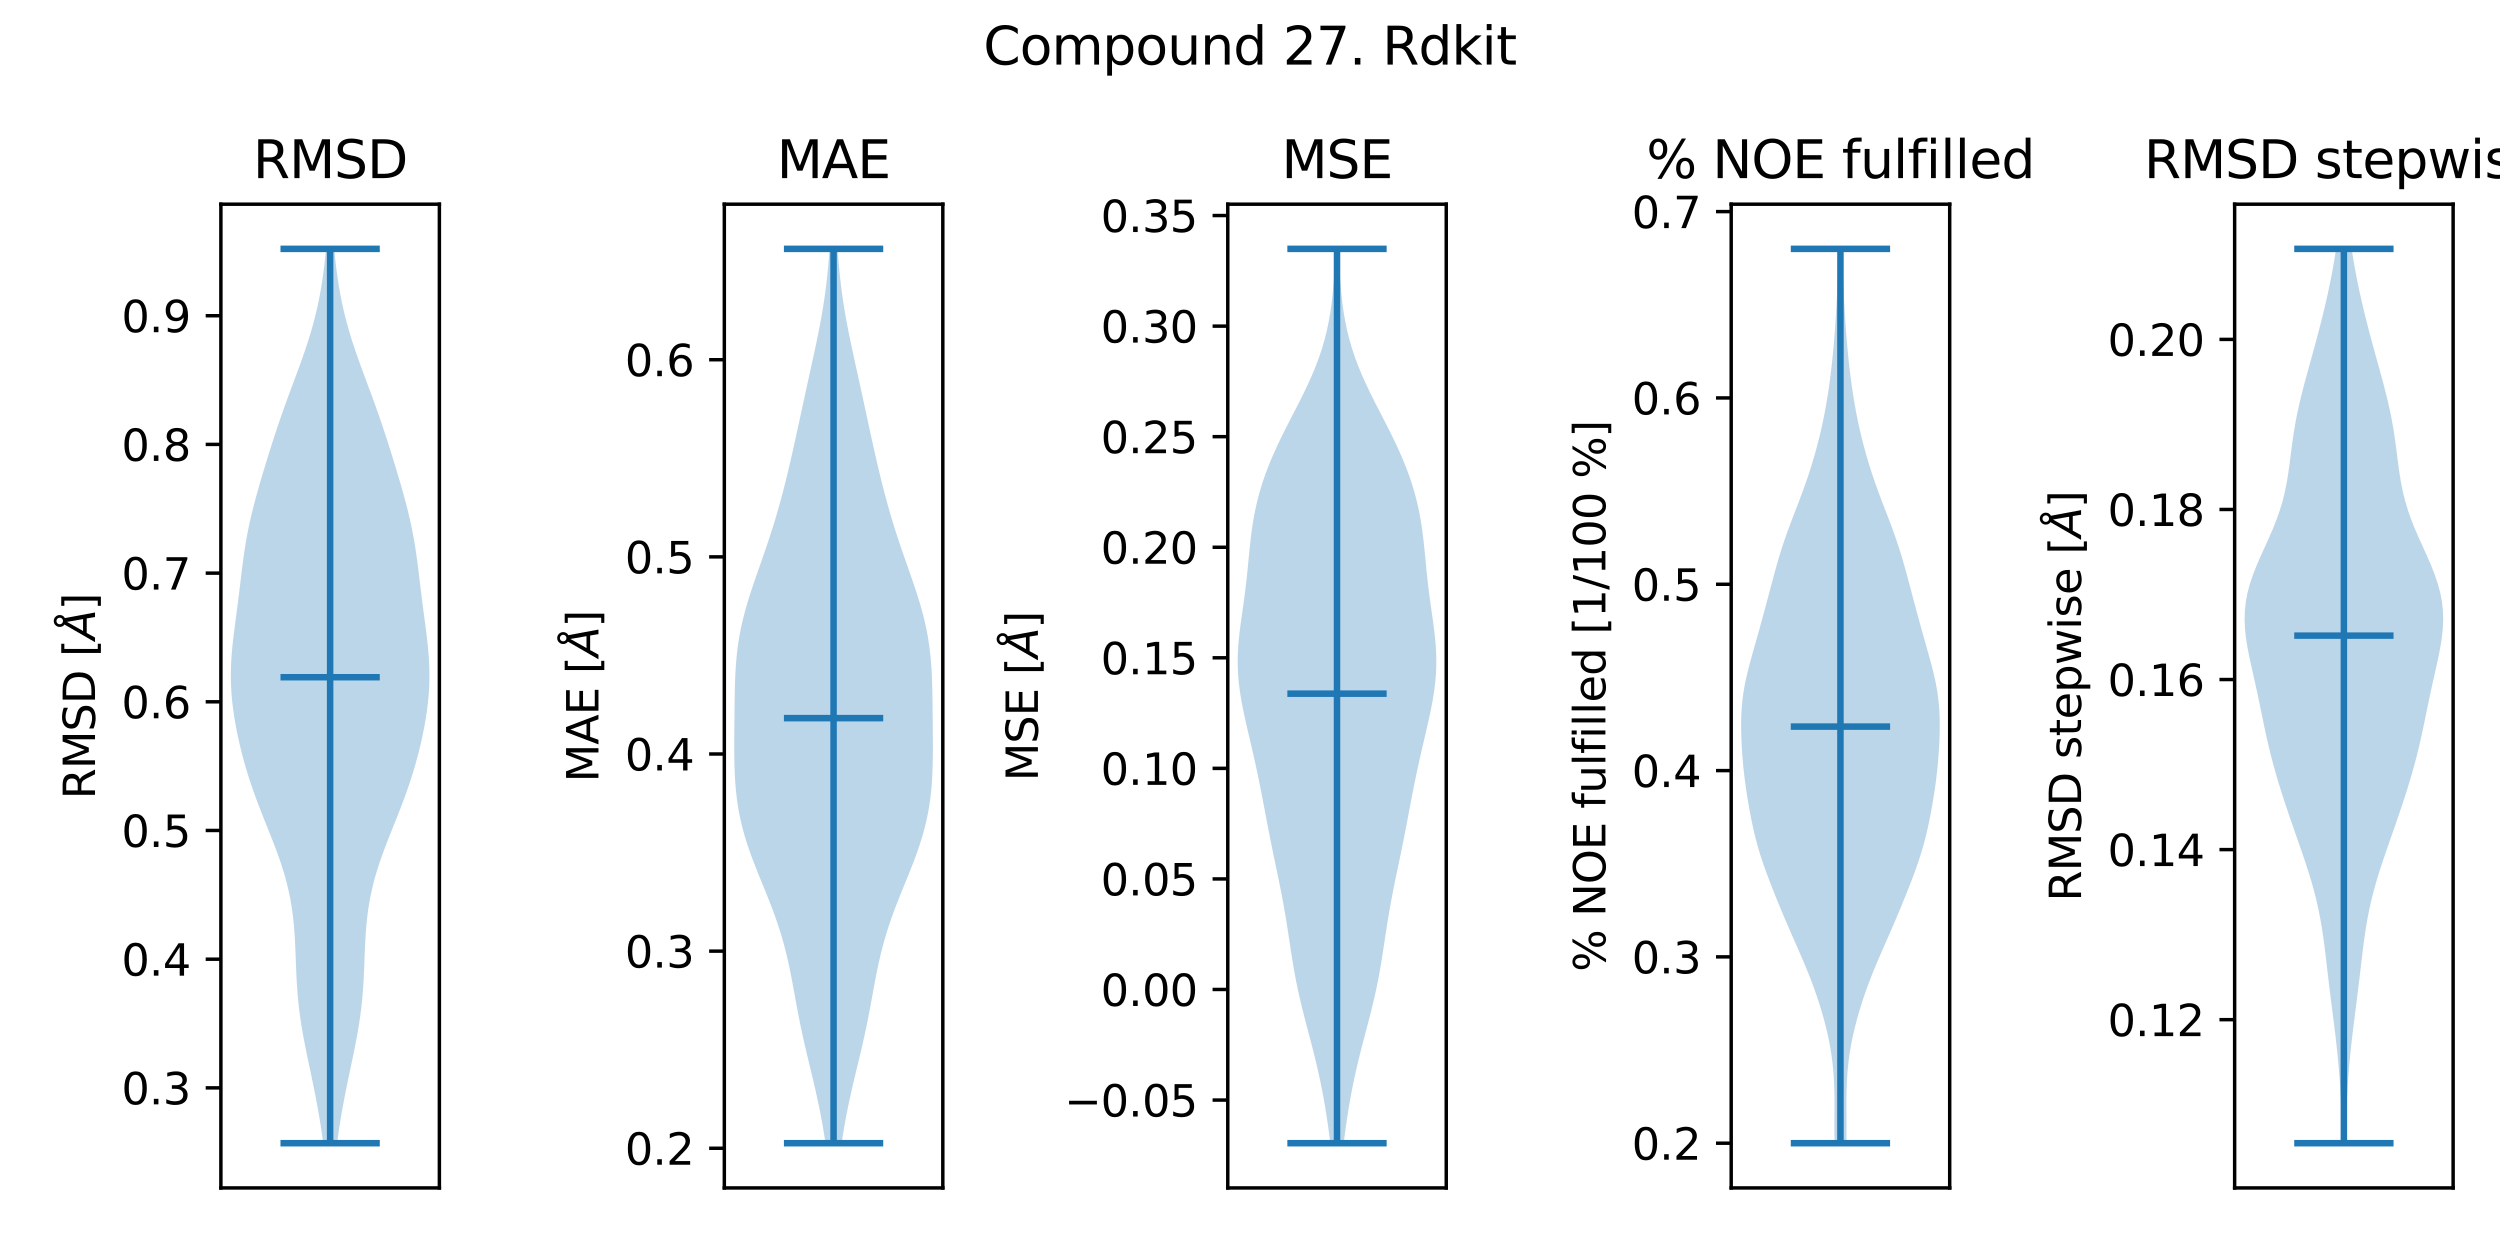 <?xml version="1.0" encoding="utf-8" standalone="no"?>
<!DOCTYPE svg PUBLIC "-//W3C//DTD SVG 1.1//EN"
  "http://www.w3.org/Graphics/SVG/1.1/DTD/svg11.dtd">
<svg xmlns:xlink="http://www.w3.org/1999/xlink" width="576pt" height="288pt" viewBox="0 0 576 288" xmlns="http://www.w3.org/2000/svg" version="1.1">
 <defs>
  <style type="text/css">*{stroke-linejoin: round; stroke-linecap: butt}</style>
 </defs>
 <g id="figure_1">
  <g id="patch_1">
   <path d="M 0 288 
L 576 288 
L 576 0 
L 0 0 
z
" style="fill: #ffffff"/>
  </g>
  <g id="axes_1">
   <g id="patch_2">
    <path d="M 50.892 273.7 
L 101.232 273.7 
L 101.232 47.04 
L 50.892 47.04 
z
" style="fill: #ffffff"/>
   </g>
   <g id="PolyCollection_1">
    <path d="M 77.657 263.397 
L 74.467 263.397 
L 74.181 261.316 
L 73.868 259.235 
L 73.528 257.153 
L 73.163 255.072 
L 72.775 252.99 
L 72.366 250.909 
L 71.94 248.828 
L 71.504 246.746 
L 71.064 244.665 
L 70.63 242.584 
L 70.212 240.502 
L 69.819 238.421 
L 69.461 236.34 
L 69.146 234.258 
L 68.878 232.177 
L 68.659 230.096 
L 68.487 228.014 
L 68.355 225.933 
L 68.253 223.851 
L 68.171 221.77 
L 68.093 219.689 
L 68.005 217.607 
L 67.89 215.526 
L 67.735 213.445 
L 67.526 211.363 
L 67.251 209.282 
L 66.903 207.201 
L 66.475 205.119 
L 65.966 203.038 
L 65.377 200.957 
L 64.714 198.875 
L 63.988 196.794 
L 63.21 194.712 
L 62.398 192.631 
L 61.567 190.55 
L 60.733 188.468 
L 59.914 186.387 
L 59.121 184.306 
L 58.366 182.224 
L 57.654 180.143 
L 56.99 178.062 
L 56.375 175.98 
L 55.809 173.899 
L 55.29 171.817 
L 54.819 169.736 
L 54.398 167.655 
L 54.03 165.573 
L 53.72 163.492 
L 53.474 161.411 
L 53.3 159.329 
L 53.202 157.248 
L 53.181 155.167 
L 53.236 153.085 
L 53.36 151.004 
L 53.544 148.923 
L 53.773 146.841 
L 54.032 144.76 
L 54.306 142.678 
L 54.582 140.597 
L 54.851 138.516 
L 55.111 136.434 
L 55.362 134.353 
L 55.613 132.272 
L 55.872 130.19 
L 56.151 128.109 
L 56.462 126.028 
L 56.814 123.946 
L 57.212 121.865 
L 57.659 119.783 
L 58.151 117.702 
L 58.685 115.621 
L 59.252 113.539 
L 59.845 111.458 
L 60.458 109.377 
L 61.085 107.295 
L 61.725 105.214 
L 62.377 103.133 
L 63.043 101.051 
L 63.726 98.97 
L 64.429 96.889 
L 65.153 94.807 
L 65.898 92.726 
L 66.661 90.644 
L 67.434 88.563 
L 68.21 86.482 
L 68.978 84.4 
L 69.727 82.319 
L 70.445 80.238 
L 71.124 78.156 
L 71.754 76.075 
L 72.332 73.994 
L 72.854 71.912 
L 73.319 69.831 
L 73.731 67.75 
L 74.091 65.668 
L 74.405 63.587 
L 74.676 61.505 
L 74.909 59.424 
L 75.109 57.343 
L 77.015 57.343 
L 77.015 57.343 
L 77.215 59.424 
L 77.449 61.505 
L 77.72 63.587 
L 78.033 65.668 
L 78.394 67.75 
L 78.805 69.831 
L 79.271 71.912 
L 79.793 73.994 
L 80.37 76.075 
L 81.001 78.156 
L 81.679 80.238 
L 82.398 82.319 
L 83.146 84.4 
L 83.914 86.482 
L 84.69 88.563 
L 85.464 90.644 
L 86.226 92.726 
L 86.971 94.807 
L 87.696 96.889 
L 88.399 98.97 
L 89.082 101.051 
L 89.748 103.133 
L 90.399 105.214 
L 91.039 107.295 
L 91.666 109.377 
L 92.279 111.458 
L 92.873 113.539 
L 93.44 115.621 
L 93.973 117.702 
L 94.466 119.783 
L 94.912 121.865 
L 95.311 123.946 
L 95.663 126.028 
L 95.974 128.109 
L 96.253 130.19 
L 96.512 132.272 
L 96.762 134.353 
L 97.014 136.434 
L 97.273 138.516 
L 97.543 140.597 
L 97.819 142.678 
L 98.093 144.76 
L 98.352 146.841 
L 98.581 148.923 
L 98.764 151.004 
L 98.889 153.085 
L 98.944 155.167 
L 98.923 157.248 
L 98.824 159.329 
L 98.65 161.411 
L 98.405 163.492 
L 98.095 165.573 
L 97.727 167.655 
L 97.305 169.736 
L 96.835 171.817 
L 96.316 173.899 
L 95.749 175.98 
L 95.134 178.062 
L 94.47 180.143 
L 93.759 182.224 
L 93.003 184.306 
L 92.21 186.387 
L 91.391 188.468 
L 90.558 190.55 
L 89.727 192.631 
L 88.914 194.712 
L 88.137 196.794 
L 87.41 198.875 
L 86.748 200.957 
L 86.159 203.038 
L 85.649 205.119 
L 85.222 207.201 
L 84.873 209.282 
L 84.599 211.363 
L 84.39 213.445 
L 84.235 215.526 
L 84.12 217.607 
L 84.031 219.689 
L 83.953 221.77 
L 83.871 223.851 
L 83.77 225.933 
L 83.638 228.014 
L 83.465 230.096 
L 83.246 232.177 
L 82.978 234.258 
L 82.663 236.34 
L 82.305 238.421 
L 81.913 240.502 
L 81.494 242.584 
L 81.06 244.665 
L 80.621 246.746 
L 80.184 248.828 
L 79.759 250.909 
L 79.35 252.99 
L 78.961 255.072 
L 78.596 257.153 
L 78.257 259.235 
L 77.943 261.316 
L 77.657 263.397 
z
" clip-path="url(#pc937b5ce6b)" style="fill: #1f77b4; fill-opacity: 0.3"/>
   </g>
   <g id="matplotlib.axis_1">
    <g id="ytick_1">
     <g id="line2d_1">
      <defs>
       <path id="mab0a0acd9f" d="M 0 0 
L -3.5 0 
" style="stroke: #000000; stroke-width: 0.8"/>
      </defs>
      <g>
       <use xlink:href="#mab0a0acd9f" x="50.892" y="250.642" style="stroke: #000000; stroke-width: 0.8"/>
      </g>
     </g>
     <g id="text_1">
      <!-- 0.3 -->
      <g transform="translate(27.989 254.441)scale(0.1 -0.1)">
       <defs>
        <path id="DejaVuSans-30" d="M 2034 4250 
Q 1547 4250 1301 3770 
Q 1056 3291 1056 2328 
Q 1056 1369 1301 889 
Q 1547 409 2034 409 
Q 2525 409 2770 889 
Q 3016 1369 3016 2328 
Q 3016 3291 2770 3770 
Q 2525 4250 2034 4250 
z
M 2034 4750 
Q 2819 4750 3233 4129 
Q 3647 3509 3647 2328 
Q 3647 1150 3233 529 
Q 2819 -91 2034 -91 
Q 1250 -91 836 529 
Q 422 1150 422 2328 
Q 422 3509 836 4129 
Q 1250 4750 2034 4750 
z
" transform="scale(0.016)"/>
        <path id="DejaVuSans-2e" d="M 684 794 
L 1344 794 
L 1344 0 
L 684 0 
L 684 794 
z
" transform="scale(0.016)"/>
        <path id="DejaVuSans-33" d="M 2597 2516 
Q 3050 2419 3304 2112 
Q 3559 1806 3559 1356 
Q 3559 666 3084 287 
Q 2609 -91 1734 -91 
Q 1441 -91 1130 -33 
Q 819 25 488 141 
L 488 750 
Q 750 597 1062 519 
Q 1375 441 1716 441 
Q 2309 441 2620 675 
Q 2931 909 2931 1356 
Q 2931 1769 2642 2001 
Q 2353 2234 1838 2234 
L 1294 2234 
L 1294 2753 
L 1863 2753 
Q 2328 2753 2575 2939 
Q 2822 3125 2822 3475 
Q 2822 3834 2567 4026 
Q 2313 4219 1838 4219 
Q 1578 4219 1281 4162 
Q 984 4106 628 3988 
L 628 4550 
Q 988 4650 1302 4700 
Q 1616 4750 1894 4750 
Q 2613 4750 3031 4423 
Q 3450 4097 3450 3541 
Q 3450 3153 3228 2886 
Q 3006 2619 2597 2516 
z
" transform="scale(0.016)"/>
       </defs>
       <use xlink:href="#DejaVuSans-30"/>
       <use xlink:href="#DejaVuSans-2e" x="63.623"/>
       <use xlink:href="#DejaVuSans-33" x="95.41"/>
      </g>
     </g>
    </g>
    <g id="ytick_2">
     <g id="line2d_2">
      <g>
       <use xlink:href="#mab0a0acd9f" x="50.892" y="220.992" style="stroke: #000000; stroke-width: 0.8"/>
      </g>
     </g>
     <g id="text_2">
      <!-- 0.4 -->
      <g transform="translate(27.989 224.792)scale(0.1 -0.1)">
       <defs>
        <path id="DejaVuSans-34" d="M 2419 4116 
L 825 1625 
L 2419 1625 
L 2419 4116 
z
M 2253 4666 
L 3047 4666 
L 3047 1625 
L 3713 1625 
L 3713 1100 
L 3047 1100 
L 3047 0 
L 2419 0 
L 2419 1100 
L 313 1100 
L 313 1709 
L 2253 4666 
z
" transform="scale(0.016)"/>
       </defs>
       <use xlink:href="#DejaVuSans-30"/>
       <use xlink:href="#DejaVuSans-2e" x="63.623"/>
       <use xlink:href="#DejaVuSans-34" x="95.41"/>
      </g>
     </g>
    </g>
    <g id="ytick_3">
     <g id="line2d_3">
      <g>
       <use xlink:href="#mab0a0acd9f" x="50.892" y="191.343" style="stroke: #000000; stroke-width: 0.8"/>
      </g>
     </g>
     <g id="text_3">
      <!-- 0.5 -->
      <g transform="translate(27.989 195.142)scale(0.1 -0.1)">
       <defs>
        <path id="DejaVuSans-35" d="M 691 4666 
L 3169 4666 
L 3169 4134 
L 1269 4134 
L 1269 2991 
Q 1406 3038 1543 3061 
Q 1681 3084 1819 3084 
Q 2600 3084 3056 2656 
Q 3513 2228 3513 1497 
Q 3513 744 3044 326 
Q 2575 -91 1722 -91 
Q 1428 -91 1123 -41 
Q 819 9 494 109 
L 494 744 
Q 775 591 1075 516 
Q 1375 441 1709 441 
Q 2250 441 2565 725 
Q 2881 1009 2881 1497 
Q 2881 1984 2565 2268 
Q 2250 2553 1709 2553 
Q 1456 2553 1204 2497 
Q 953 2441 691 2322 
L 691 4666 
z
" transform="scale(0.016)"/>
       </defs>
       <use xlink:href="#DejaVuSans-30"/>
       <use xlink:href="#DejaVuSans-2e" x="63.623"/>
       <use xlink:href="#DejaVuSans-35" x="95.41"/>
      </g>
     </g>
    </g>
    <g id="ytick_4">
     <g id="line2d_4">
      <g>
       <use xlink:href="#mab0a0acd9f" x="50.892" y="161.693" style="stroke: #000000; stroke-width: 0.8"/>
      </g>
     </g>
     <g id="text_4">
      <!-- 0.6 -->
      <g transform="translate(27.989 165.492)scale(0.1 -0.1)">
       <defs>
        <path id="DejaVuSans-36" d="M 2113 2584 
Q 1688 2584 1439 2293 
Q 1191 2003 1191 1497 
Q 1191 994 1439 701 
Q 1688 409 2113 409 
Q 2538 409 2786 701 
Q 3034 994 3034 1497 
Q 3034 2003 2786 2293 
Q 2538 2584 2113 2584 
z
M 3366 4563 
L 3366 3988 
Q 3128 4100 2886 4159 
Q 2644 4219 2406 4219 
Q 1781 4219 1451 3797 
Q 1122 3375 1075 2522 
Q 1259 2794 1537 2939 
Q 1816 3084 2150 3084 
Q 2853 3084 3261 2657 
Q 3669 2231 3669 1497 
Q 3669 778 3244 343 
Q 2819 -91 2113 -91 
Q 1303 -91 875 529 
Q 447 1150 447 2328 
Q 447 3434 972 4092 
Q 1497 4750 2381 4750 
Q 2619 4750 2861 4703 
Q 3103 4656 3366 4563 
z
" transform="scale(0.016)"/>
       </defs>
       <use xlink:href="#DejaVuSans-30"/>
       <use xlink:href="#DejaVuSans-2e" x="63.623"/>
       <use xlink:href="#DejaVuSans-36" x="95.41"/>
      </g>
     </g>
    </g>
    <g id="ytick_5">
     <g id="line2d_5">
      <g>
       <use xlink:href="#mab0a0acd9f" x="50.892" y="132.043" style="stroke: #000000; stroke-width: 0.8"/>
      </g>
     </g>
     <g id="text_5">
      <!-- 0.7 -->
      <g transform="translate(27.989 135.842)scale(0.1 -0.1)">
       <defs>
        <path id="DejaVuSans-37" d="M 525 4666 
L 3525 4666 
L 3525 4397 
L 1831 0 
L 1172 0 
L 2766 4134 
L 525 4134 
L 525 4666 
z
" transform="scale(0.016)"/>
       </defs>
       <use xlink:href="#DejaVuSans-30"/>
       <use xlink:href="#DejaVuSans-2e" x="63.623"/>
       <use xlink:href="#DejaVuSans-37" x="95.41"/>
      </g>
     </g>
    </g>
    <g id="ytick_6">
     <g id="line2d_6">
      <g>
       <use xlink:href="#mab0a0acd9f" x="50.892" y="102.393" style="stroke: #000000; stroke-width: 0.8"/>
      </g>
     </g>
     <g id="text_6">
      <!-- 0.8 -->
      <g transform="translate(27.989 106.192)scale(0.1 -0.1)">
       <defs>
        <path id="DejaVuSans-38" d="M 2034 2216 
Q 1584 2216 1326 1975 
Q 1069 1734 1069 1313 
Q 1069 891 1326 650 
Q 1584 409 2034 409 
Q 2484 409 2743 651 
Q 3003 894 3003 1313 
Q 3003 1734 2745 1975 
Q 2488 2216 2034 2216 
z
M 1403 2484 
Q 997 2584 770 2862 
Q 544 3141 544 3541 
Q 544 4100 942 4425 
Q 1341 4750 2034 4750 
Q 2731 4750 3128 4425 
Q 3525 4100 3525 3541 
Q 3525 3141 3298 2862 
Q 3072 2584 2669 2484 
Q 3125 2378 3379 2068 
Q 3634 1759 3634 1313 
Q 3634 634 3220 271 
Q 2806 -91 2034 -91 
Q 1263 -91 848 271 
Q 434 634 434 1313 
Q 434 1759 690 2068 
Q 947 2378 1403 2484 
z
M 1172 3481 
Q 1172 3119 1398 2916 
Q 1625 2713 2034 2713 
Q 2441 2713 2670 2916 
Q 2900 3119 2900 3481 
Q 2900 3844 2670 4047 
Q 2441 4250 2034 4250 
Q 1625 4250 1398 4047 
Q 1172 3844 1172 3481 
z
" transform="scale(0.016)"/>
       </defs>
       <use xlink:href="#DejaVuSans-30"/>
       <use xlink:href="#DejaVuSans-2e" x="63.623"/>
       <use xlink:href="#DejaVuSans-38" x="95.41"/>
      </g>
     </g>
    </g>
    <g id="ytick_7">
     <g id="line2d_7">
      <g>
       <use xlink:href="#mab0a0acd9f" x="50.892" y="72.743" style="stroke: #000000; stroke-width: 0.8"/>
      </g>
     </g>
     <g id="text_7">
      <!-- 0.9 -->
      <g transform="translate(27.989 76.542)scale(0.1 -0.1)">
       <defs>
        <path id="DejaVuSans-39" d="M 703 97 
L 703 672 
Q 941 559 1184 500 
Q 1428 441 1663 441 
Q 2288 441 2617 861 
Q 2947 1281 2994 2138 
Q 2813 1869 2534 1725 
Q 2256 1581 1919 1581 
Q 1219 1581 811 2004 
Q 403 2428 403 3163 
Q 403 3881 828 4315 
Q 1253 4750 1959 4750 
Q 2769 4750 3195 4129 
Q 3622 3509 3622 2328 
Q 3622 1225 3098 567 
Q 2575 -91 1691 -91 
Q 1453 -91 1209 -44 
Q 966 3 703 97 
z
M 1959 2075 
Q 2384 2075 2632 2365 
Q 2881 2656 2881 3163 
Q 2881 3666 2632 3958 
Q 2384 4250 1959 4250 
Q 1534 4250 1286 3958 
Q 1038 3666 1038 3163 
Q 1038 2656 1286 2365 
Q 1534 2075 1959 2075 
z
" transform="scale(0.016)"/>
       </defs>
       <use xlink:href="#DejaVuSans-30"/>
       <use xlink:href="#DejaVuSans-2e" x="63.623"/>
       <use xlink:href="#DejaVuSans-39" x="95.41"/>
      </g>
     </g>
    </g>
    <g id="text_8">
     <!-- RMSD [$\AA$] -->
     <g transform="translate(21.91 184.12)rotate(-90)scale(0.1 -0.1)">
      <defs>
       <path id="DejaVuSans-52" d="M 2841 2188 
Q 3044 2119 3236 1894 
Q 3428 1669 3622 1275 
L 4263 0 
L 3584 0 
L 2988 1197 
Q 2756 1666 2539 1819 
Q 2322 1972 1947 1972 
L 1259 1972 
L 1259 0 
L 628 0 
L 628 4666 
L 2053 4666 
Q 2853 4666 3247 4331 
Q 3641 3997 3641 3322 
Q 3641 2881 3436 2590 
Q 3231 2300 2841 2188 
z
M 1259 4147 
L 1259 2491 
L 2053 2491 
Q 2509 2491 2742 2702 
Q 2975 2913 2975 3322 
Q 2975 3731 2742 3939 
Q 2509 4147 2053 4147 
L 1259 4147 
z
" transform="scale(0.016)"/>
       <path id="DejaVuSans-4d" d="M 628 4666 
L 1569 4666 
L 2759 1491 
L 3956 4666 
L 4897 4666 
L 4897 0 
L 4281 0 
L 4281 4097 
L 3078 897 
L 2444 897 
L 1241 4097 
L 1241 0 
L 628 0 
L 628 4666 
z
" transform="scale(0.016)"/>
       <path id="DejaVuSans-53" d="M 3425 4513 
L 3425 3897 
Q 3066 4069 2747 4153 
Q 2428 4238 2131 4238 
Q 1616 4238 1336 4038 
Q 1056 3838 1056 3469 
Q 1056 3159 1242 3001 
Q 1428 2844 1947 2747 
L 2328 2669 
Q 3034 2534 3370 2195 
Q 3706 1856 3706 1288 
Q 3706 609 3251 259 
Q 2797 -91 1919 -91 
Q 1588 -91 1214 -16 
Q 841 59 441 206 
L 441 856 
Q 825 641 1194 531 
Q 1563 422 1919 422 
Q 2459 422 2753 634 
Q 3047 847 3047 1241 
Q 3047 1584 2836 1778 
Q 2625 1972 2144 2069 
L 1759 2144 
Q 1053 2284 737 2584 
Q 422 2884 422 3419 
Q 422 4038 858 4394 
Q 1294 4750 2059 4750 
Q 2388 4750 2728 4690 
Q 3069 4631 3425 4513 
z
" transform="scale(0.016)"/>
       <path id="DejaVuSans-44" d="M 1259 4147 
L 1259 519 
L 2022 519 
Q 2988 519 3436 956 
Q 3884 1394 3884 2338 
Q 3884 3275 3436 3711 
Q 2988 4147 2022 4147 
L 1259 4147 
z
M 628 4666 
L 1925 4666 
Q 3281 4666 3915 4102 
Q 4550 3538 4550 2338 
Q 4550 1131 3912 565 
Q 3275 0 1925 0 
L 628 0 
L 628 4666 
z
" transform="scale(0.016)"/>
       <path id="DejaVuSans-20" transform="scale(0.016)"/>
       <path id="DejaVuSans-5b" d="M 550 4863 
L 1875 4863 
L 1875 4416 
L 1125 4416 
L 1125 -397 
L 1875 -397 
L 1875 -844 
L 550 -844 
L 550 4863 
z
" transform="scale(0.016)"/>
       <path id="DejaVuSans-Oblique-c5" d="M 3188 5081 
Q 3188 5278 3048 5417 
Q 2909 5556 2713 5556 
Q 2513 5556 2377 5420 
Q 2241 5284 2241 5081 
Q 2241 4884 2377 4746 
Q 2513 4609 2713 4609 
Q 2909 4609 3048 4746 
Q 3188 4884 3188 5081 
z
M 2203 4397 
Q 2034 4513 1945 4689 
Q 1856 4866 1856 5081 
Q 1856 5438 2106 5689 
Q 2356 5941 2713 5941 
Q 3069 5941 3320 5689 
Q 3572 5438 3572 5081 
Q 3572 4834 3458 4643 
Q 3344 4453 3128 4341 
L 3938 0 
L 3278 0 
L 3084 1197 
L 984 1197 
L 325 0 
L -341 0 
L 2203 4397 
z
M 2584 4044 
L 1275 1722 
L 2988 1722 
L 2584 4044 
z
" transform="scale(0.016)"/>
       <path id="DejaVuSans-5d" d="M 1947 4863 
L 1947 -844 
L 622 -844 
L 622 -397 
L 1369 -397 
L 1369 4416 
L 622 4416 
L 622 4863 
L 1947 4863 
z
" transform="scale(0.016)"/>
      </defs>
      <use xlink:href="#DejaVuSans-52" transform="translate(0 0.172)"/>
      <use xlink:href="#DejaVuSans-4d" transform="translate(69.482 0.172)"/>
      <use xlink:href="#DejaVuSans-53" transform="translate(155.762 0.172)"/>
      <use xlink:href="#DejaVuSans-44" transform="translate(219.238 0.172)"/>
      <use xlink:href="#DejaVuSans-20" transform="translate(296.24 0.172)"/>
      <use xlink:href="#DejaVuSans-5b" transform="translate(328.027 0.172)"/>
      <use xlink:href="#DejaVuSans-Oblique-c5" transform="translate(367.041 0.172)"/>
      <use xlink:href="#DejaVuSans-5d" transform="translate(435.449 0.172)"/>
     </g>
    </g>
   </g>
   <g id="LineCollection_1">
    <path d="M 64.621 156.034 
L 87.503 156.034 
" clip-path="url(#pc937b5ce6b)" style="fill: none; stroke: #1f77b4; stroke-width: 1.5"/>
   </g>
   <g id="LineCollection_2">
    <path d="M 64.621 57.343 
L 87.503 57.343 
" clip-path="url(#pc937b5ce6b)" style="fill: none; stroke: #1f77b4; stroke-width: 1.5"/>
   </g>
   <g id="LineCollection_3">
    <path d="M 64.621 263.397 
L 87.503 263.397 
" clip-path="url(#pc937b5ce6b)" style="fill: none; stroke: #1f77b4; stroke-width: 1.5"/>
   </g>
   <g id="LineCollection_4">
    <path d="M 76.062 263.397 
L 76.062 57.343 
" clip-path="url(#pc937b5ce6b)" style="fill: none; stroke: #1f77b4; stroke-width: 1.5"/>
   </g>
   <g id="patch_3">
    <path d="M 50.892 273.7 
L 50.892 47.04 
" style="fill: none; stroke: #000000; stroke-width: 0.8; stroke-linejoin: miter; stroke-linecap: square"/>
   </g>
   <g id="patch_4">
    <path d="M 101.232 273.7 
L 101.232 47.04 
" style="fill: none; stroke: #000000; stroke-width: 0.8; stroke-linejoin: miter; stroke-linecap: square"/>
   </g>
   <g id="patch_5">
    <path d="M 50.892 273.7 
L 101.232 273.7 
" style="fill: none; stroke: #000000; stroke-width: 0.8; stroke-linejoin: miter; stroke-linecap: square"/>
   </g>
   <g id="patch_6">
    <path d="M 50.892 47.04 
L 101.232 47.04 
" style="fill: none; stroke: #000000; stroke-width: 0.8; stroke-linejoin: miter; stroke-linecap: square"/>
   </g>
   <g id="text_9">
    <!-- RMSD -->
    <g transform="translate(58.287 41.04)scale(0.12 -0.12)">
     <use xlink:href="#DejaVuSans-52"/>
     <use xlink:href="#DejaVuSans-4d" x="69.482"/>
     <use xlink:href="#DejaVuSans-53" x="155.762"/>
     <use xlink:href="#DejaVuSans-44" x="219.238"/>
    </g>
   </g>
  </g>
  <g id="axes_2">
   <g id="patch_7">
    <path d="M 166.885 273.7 
L 217.224 273.7 
L 217.224 47.04 
L 166.885 47.04 
z
" style="fill: #ffffff"/>
   </g>
   <g id="PolyCollection_2">
    <path d="M 193.919 263.397 
L 190.19 263.397 
L 189.873 261.316 
L 189.524 259.235 
L 189.144 257.153 
L 188.732 255.072 
L 188.291 252.99 
L 187.824 250.909 
L 187.338 248.828 
L 186.84 246.746 
L 186.338 244.665 
L 185.841 242.584 
L 185.356 240.502 
L 184.891 238.421 
L 184.45 236.34 
L 184.031 234.258 
L 183.633 232.177 
L 183.249 230.096 
L 182.869 228.014 
L 182.482 225.933 
L 182.076 223.851 
L 181.637 221.77 
L 181.155 219.689 
L 180.62 217.607 
L 180.027 215.526 
L 179.374 213.445 
L 178.661 211.363 
L 177.895 209.282 
L 177.087 207.201 
L 176.249 205.119 
L 175.399 203.038 
L 174.554 200.957 
L 173.734 198.875 
L 172.955 196.794 
L 172.235 194.712 
L 171.585 192.631 
L 171.014 190.55 
L 170.527 188.468 
L 170.126 186.387 
L 169.807 184.306 
L 169.566 182.224 
L 169.393 180.143 
L 169.278 178.062 
L 169.211 175.98 
L 169.179 173.899 
L 169.173 171.817 
L 169.181 169.736 
L 169.197 167.655 
L 169.216 165.573 
L 169.236 163.492 
L 169.261 161.411 
L 169.296 159.329 
L 169.35 157.248 
L 169.434 155.167 
L 169.56 153.085 
L 169.741 151.004 
L 169.987 148.923 
L 170.305 146.841 
L 170.699 144.76 
L 171.169 142.678 
L 171.71 140.597 
L 172.314 138.516 
L 172.97 136.434 
L 173.665 134.353 
L 174.384 132.272 
L 175.114 130.19 
L 175.843 128.109 
L 176.56 126.028 
L 177.257 123.946 
L 177.929 121.865 
L 178.573 119.783 
L 179.187 117.702 
L 179.773 115.621 
L 180.332 113.539 
L 180.866 111.458 
L 181.38 109.377 
L 181.875 107.295 
L 182.356 105.214 
L 182.826 103.133 
L 183.286 101.051 
L 183.741 98.97 
L 184.191 96.889 
L 184.641 94.807 
L 185.091 92.726 
L 185.543 90.644 
L 185.997 88.563 
L 186.455 86.482 
L 186.913 84.4 
L 187.37 82.319 
L 187.82 80.238 
L 188.259 78.156 
L 188.68 76.075 
L 189.078 73.994 
L 189.447 71.912 
L 189.785 69.831 
L 190.088 67.75 
L 190.356 65.668 
L 190.591 63.587 
L 190.796 61.505 
L 190.974 59.424 
L 191.128 57.343 
L 192.98 57.343 
L 192.98 57.343 
L 193.135 59.424 
L 193.312 61.505 
L 193.517 63.587 
L 193.752 65.668 
L 194.021 67.75 
L 194.324 69.831 
L 194.661 71.912 
L 195.031 73.994 
L 195.428 76.075 
L 195.85 78.156 
L 196.288 80.238 
L 196.739 82.319 
L 197.195 84.4 
L 197.654 86.482 
L 198.111 88.563 
L 198.566 90.644 
L 199.018 92.726 
L 199.468 94.807 
L 199.917 96.889 
L 200.368 98.97 
L 200.822 101.051 
L 201.283 103.133 
L 201.752 105.214 
L 202.233 107.295 
L 202.729 109.377 
L 203.242 111.458 
L 203.777 113.539 
L 204.335 115.621 
L 204.921 117.702 
L 205.535 119.783 
L 206.179 121.865 
L 206.851 123.946 
L 207.548 126.028 
L 208.265 128.109 
L 208.994 130.19 
L 209.725 132.272 
L 210.444 134.353 
L 211.138 136.434 
L 211.794 138.516 
L 212.398 140.597 
L 212.939 142.678 
L 213.409 144.76 
L 213.803 146.841 
L 214.121 148.923 
L 214.367 151.004 
L 214.548 153.085 
L 214.675 155.167 
L 214.759 157.248 
L 214.813 159.329 
L 214.848 161.411 
L 214.872 163.492 
L 214.893 165.573 
L 214.912 167.655 
L 214.927 169.736 
L 214.936 171.817 
L 214.929 173.899 
L 214.898 175.98 
L 214.83 178.062 
L 214.716 180.143 
L 214.543 182.224 
L 214.301 184.306 
L 213.983 186.387 
L 213.581 188.468 
L 213.095 190.55 
L 212.524 192.631 
L 211.874 194.712 
L 211.153 196.794 
L 210.375 198.875 
L 209.554 200.957 
L 208.71 203.038 
L 207.859 205.119 
L 207.022 207.201 
L 206.213 209.282 
L 205.448 211.363 
L 204.735 213.445 
L 204.081 215.526 
L 203.488 217.607 
L 202.954 219.689 
L 202.471 221.77 
L 202.033 223.851 
L 201.626 225.933 
L 201.239 228.014 
L 200.86 230.096 
L 200.475 232.177 
L 200.077 234.258 
L 199.659 236.34 
L 199.217 238.421 
L 198.752 240.502 
L 198.268 242.584 
L 197.771 244.665 
L 197.269 246.746 
L 196.77 248.828 
L 196.284 250.909 
L 195.818 252.99 
L 195.377 255.072 
L 194.965 257.153 
L 194.584 259.235 
L 194.235 261.316 
L 193.919 263.397 
z
" clip-path="url(#p35d0b7f199)" style="fill: #1f77b4; fill-opacity: 0.3"/>
   </g>
   <g id="matplotlib.axis_2">
    <g id="ytick_8">
     <g id="line2d_8">
      <g>
       <use xlink:href="#mab0a0acd9f" x="166.885" y="264.554" style="stroke: #000000; stroke-width: 0.8"/>
      </g>
     </g>
     <g id="text_10">
      <!-- 0.2 -->
      <g transform="translate(143.981 268.353)scale(0.1 -0.1)">
       <defs>
        <path id="DejaVuSans-32" d="M 1228 531 
L 3431 531 
L 3431 0 
L 469 0 
L 469 531 
Q 828 903 1448 1529 
Q 2069 2156 2228 2338 
Q 2531 2678 2651 2914 
Q 2772 3150 2772 3378 
Q 2772 3750 2511 3984 
Q 2250 4219 1831 4219 
Q 1534 4219 1204 4116 
Q 875 4013 500 3803 
L 500 4441 
Q 881 4594 1212 4672 
Q 1544 4750 1819 4750 
Q 2544 4750 2975 4387 
Q 3406 4025 3406 3419 
Q 3406 3131 3298 2873 
Q 3191 2616 2906 2266 
Q 2828 2175 2409 1742 
Q 1991 1309 1228 531 
z
" transform="scale(0.016)"/>
       </defs>
       <use xlink:href="#DejaVuSans-30"/>
       <use xlink:href="#DejaVuSans-2e" x="63.623"/>
       <use xlink:href="#DejaVuSans-32" x="95.41"/>
      </g>
     </g>
    </g>
    <g id="ytick_9">
     <g id="line2d_9">
      <g>
       <use xlink:href="#mab0a0acd9f" x="166.885" y="219.135" style="stroke: #000000; stroke-width: 0.8"/>
      </g>
     </g>
     <g id="text_11">
      <!-- 0.3 -->
      <g transform="translate(143.981 222.934)scale(0.1 -0.1)">
       <use xlink:href="#DejaVuSans-30"/>
       <use xlink:href="#DejaVuSans-2e" x="63.623"/>
       <use xlink:href="#DejaVuSans-33" x="95.41"/>
      </g>
     </g>
    </g>
    <g id="ytick_10">
     <g id="line2d_10">
      <g>
       <use xlink:href="#mab0a0acd9f" x="166.885" y="173.715" style="stroke: #000000; stroke-width: 0.8"/>
      </g>
     </g>
     <g id="text_12">
      <!-- 0.4 -->
      <g transform="translate(143.981 177.514)scale(0.1 -0.1)">
       <use xlink:href="#DejaVuSans-30"/>
       <use xlink:href="#DejaVuSans-2e" x="63.623"/>
       <use xlink:href="#DejaVuSans-34" x="95.41"/>
      </g>
     </g>
    </g>
    <g id="ytick_11">
     <g id="line2d_11">
      <g>
       <use xlink:href="#mab0a0acd9f" x="166.885" y="128.296" style="stroke: #000000; stroke-width: 0.8"/>
      </g>
     </g>
     <g id="text_13">
      <!-- 0.5 -->
      <g transform="translate(143.981 132.095)scale(0.1 -0.1)">
       <use xlink:href="#DejaVuSans-30"/>
       <use xlink:href="#DejaVuSans-2e" x="63.623"/>
       <use xlink:href="#DejaVuSans-35" x="95.41"/>
      </g>
     </g>
    </g>
    <g id="ytick_12">
     <g id="line2d_12">
      <g>
       <use xlink:href="#mab0a0acd9f" x="166.885" y="82.877" style="stroke: #000000; stroke-width: 0.8"/>
      </g>
     </g>
     <g id="text_14">
      <!-- 0.6 -->
      <g transform="translate(143.981 86.676)scale(0.1 -0.1)">
       <use xlink:href="#DejaVuSans-30"/>
       <use xlink:href="#DejaVuSans-2e" x="63.623"/>
       <use xlink:href="#DejaVuSans-36" x="95.41"/>
      </g>
     </g>
    </g>
    <g id="text_15">
     <!-- MAE [$\AA$] -->
     <g transform="translate(137.902 180.22)rotate(-90)scale(0.1 -0.1)">
      <defs>
       <path id="DejaVuSans-41" d="M 2188 4044 
L 1331 1722 
L 3047 1722 
L 2188 4044 
z
M 1831 4666 
L 2547 4666 
L 4325 0 
L 3669 0 
L 3244 1197 
L 1141 1197 
L 716 0 
L 50 0 
L 1831 4666 
z
" transform="scale(0.016)"/>
       <path id="DejaVuSans-45" d="M 628 4666 
L 3578 4666 
L 3578 4134 
L 1259 4134 
L 1259 2753 
L 3481 2753 
L 3481 2222 
L 1259 2222 
L 1259 531 
L 3634 531 
L 3634 0 
L 628 0 
L 628 4666 
z
" transform="scale(0.016)"/>
      </defs>
      <use xlink:href="#DejaVuSans-4d" transform="translate(0 0.172)"/>
      <use xlink:href="#DejaVuSans-41" transform="translate(86.279 0.172)"/>
      <use xlink:href="#DejaVuSans-45" transform="translate(154.688 0.172)"/>
      <use xlink:href="#DejaVuSans-20" transform="translate(217.871 0.172)"/>
      <use xlink:href="#DejaVuSans-5b" transform="translate(249.658 0.172)"/>
      <use xlink:href="#DejaVuSans-Oblique-c5" transform="translate(288.672 0.172)"/>
      <use xlink:href="#DejaVuSans-5d" transform="translate(357.08 0.172)"/>
     </g>
    </g>
   </g>
   <g id="LineCollection_5">
    <path d="M 180.613 165.456 
L 203.495 165.456 
" clip-path="url(#p35d0b7f199)" style="fill: none; stroke: #1f77b4; stroke-width: 1.5"/>
   </g>
   <g id="LineCollection_6">
    <path d="M 180.613 57.343 
L 203.495 57.343 
" clip-path="url(#p35d0b7f199)" style="fill: none; stroke: #1f77b4; stroke-width: 1.5"/>
   </g>
   <g id="LineCollection_7">
    <path d="M 180.613 263.397 
L 203.495 263.397 
" clip-path="url(#p35d0b7f199)" style="fill: none; stroke: #1f77b4; stroke-width: 1.5"/>
   </g>
   <g id="LineCollection_8">
    <path d="M 192.054 263.397 
L 192.054 57.343 
" clip-path="url(#p35d0b7f199)" style="fill: none; stroke: #1f77b4; stroke-width: 1.5"/>
   </g>
   <g id="patch_8">
    <path d="M 166.885 273.7 
L 166.885 47.04 
" style="fill: none; stroke: #000000; stroke-width: 0.8; stroke-linejoin: miter; stroke-linecap: square"/>
   </g>
   <g id="patch_9">
    <path d="M 217.224 273.7 
L 217.224 47.04 
" style="fill: none; stroke: #000000; stroke-width: 0.8; stroke-linejoin: miter; stroke-linecap: square"/>
   </g>
   <g id="patch_10">
    <path d="M 166.885 273.7 
L 217.224 273.7 
" style="fill: none; stroke: #000000; stroke-width: 0.8; stroke-linejoin: miter; stroke-linecap: square"/>
   </g>
   <g id="patch_11">
    <path d="M 166.885 47.04 
L 217.224 47.04 
" style="fill: none; stroke: #000000; stroke-width: 0.8; stroke-linejoin: miter; stroke-linecap: square"/>
   </g>
   <g id="text_16">
    <!-- MAE -->
    <g transform="translate(178.982 41.04)scale(0.12 -0.12)">
     <use xlink:href="#DejaVuSans-4d"/>
     <use xlink:href="#DejaVuSans-41" x="86.279"/>
     <use xlink:href="#DejaVuSans-45" x="154.688"/>
    </g>
   </g>
  </g>
  <g id="axes_3">
   <g id="patch_12">
    <path d="M 282.877 273.7 
L 333.216 273.7 
L 333.216 47.04 
L 282.877 47.04 
z
" style="fill: #ffffff"/>
   </g>
   <g id="PolyCollection_3">
    <path d="M 309.59 263.397 
L 306.503 263.397 
L 306.242 261.316 
L 305.958 259.235 
L 305.65 257.153 
L 305.316 255.072 
L 304.954 252.99 
L 304.561 250.909 
L 304.138 248.828 
L 303.682 246.746 
L 303.196 244.665 
L 302.683 242.584 
L 302.15 240.502 
L 301.604 238.421 
L 301.054 236.34 
L 300.512 234.258 
L 299.988 232.177 
L 299.491 230.096 
L 299.028 228.014 
L 298.602 225.933 
L 298.212 223.851 
L 297.854 221.77 
L 297.521 219.689 
L 297.202 217.607 
L 296.888 215.526 
L 296.568 213.445 
L 296.232 211.363 
L 295.876 209.282 
L 295.497 207.201 
L 295.096 205.119 
L 294.677 203.038 
L 294.247 200.957 
L 293.812 198.875 
L 293.378 196.794 
L 292.952 194.712 
L 292.535 192.631 
L 292.129 190.55 
L 291.731 188.468 
L 291.337 186.387 
L 290.941 184.306 
L 290.539 182.224 
L 290.124 180.143 
L 289.693 178.062 
L 289.244 175.98 
L 288.778 173.899 
L 288.298 171.817 
L 287.81 169.736 
L 287.324 167.655 
L 286.852 165.573 
L 286.409 163.492 
L 286.011 161.411 
L 285.675 159.329 
L 285.415 157.248 
L 285.242 155.167 
L 285.165 153.085 
L 285.182 151.004 
L 285.289 148.923 
L 285.471 146.841 
L 285.713 144.76 
L 285.992 142.678 
L 286.288 140.597 
L 286.581 138.516 
L 286.858 136.434 
L 287.111 134.353 
L 287.338 132.272 
L 287.545 130.19 
L 287.745 128.109 
L 287.951 126.028 
L 288.18 123.946 
L 288.449 121.865 
L 288.773 119.783 
L 289.162 117.702 
L 289.626 115.621 
L 290.169 113.539 
L 290.794 111.458 
L 291.501 109.377 
L 292.287 107.295 
L 293.148 105.214 
L 294.076 103.133 
L 295.062 101.051 
L 296.093 98.97 
L 297.154 96.889 
L 298.227 94.807 
L 299.294 92.726 
L 300.335 90.644 
L 301.333 88.563 
L 302.269 86.482 
L 303.133 84.4 
L 303.913 82.319 
L 304.605 80.238 
L 305.208 78.156 
L 305.724 76.075 
L 306.157 73.994 
L 306.516 71.912 
L 306.807 69.831 
L 307.041 67.75 
L 307.226 65.668 
L 307.372 63.587 
L 307.486 61.505 
L 307.577 59.424 
L 307.649 57.343 
L 308.444 57.343 
L 308.444 57.343 
L 308.516 59.424 
L 308.606 61.505 
L 308.72 63.587 
L 308.866 65.668 
L 309.052 67.75 
L 309.286 69.831 
L 309.577 71.912 
L 309.935 73.994 
L 310.369 76.075 
L 310.884 78.156 
L 311.487 80.238 
L 312.179 82.319 
L 312.96 84.4 
L 313.823 86.482 
L 314.76 88.563 
L 315.757 90.644 
L 316.798 92.726 
L 317.865 94.807 
L 318.939 96.889 
L 320 98.97 
L 321.031 101.051 
L 322.017 103.133 
L 322.945 105.214 
L 323.806 107.295 
L 324.592 109.377 
L 325.298 111.458 
L 325.923 113.539 
L 326.467 115.621 
L 326.93 117.702 
L 327.32 119.783 
L 327.643 121.865 
L 327.912 123.946 
L 328.142 126.028 
L 328.348 128.109 
L 328.547 130.19 
L 328.755 132.272 
L 328.982 134.353 
L 329.234 136.434 
L 329.511 138.516 
L 329.805 140.597 
L 330.101 142.678 
L 330.38 144.76 
L 330.621 146.841 
L 330.804 148.923 
L 330.91 151.004 
L 330.928 153.085 
L 330.85 155.167 
L 330.678 157.248 
L 330.418 159.329 
L 330.081 161.411 
L 329.683 163.492 
L 329.24 165.573 
L 328.769 167.655 
L 328.283 169.736 
L 327.795 171.817 
L 327.315 173.899 
L 326.848 175.98 
L 326.4 178.062 
L 325.969 180.143 
L 325.554 182.224 
L 325.151 184.306 
L 324.756 186.387 
L 324.362 188.468 
L 323.963 190.55 
L 323.557 192.631 
L 323.141 194.712 
L 322.714 196.794 
L 322.281 198.875 
L 321.846 200.957 
L 321.415 203.038 
L 320.996 205.119 
L 320.596 207.201 
L 320.216 209.282 
L 319.86 211.363 
L 319.525 213.445 
L 319.204 215.526 
L 318.89 217.607 
L 318.572 219.689 
L 318.239 221.77 
L 317.881 223.851 
L 317.491 225.933 
L 317.064 228.014 
L 316.601 230.096 
L 316.104 232.177 
L 315.58 234.258 
L 315.038 236.34 
L 314.489 238.421 
L 313.943 240.502 
L 313.409 242.584 
L 312.896 244.665 
L 312.41 246.746 
L 311.955 248.828 
L 311.531 250.909 
L 311.139 252.99 
L 310.777 255.072 
L 310.443 257.153 
L 310.135 259.235 
L 309.851 261.316 
L 309.59 263.397 
z
" clip-path="url(#pda0ef04f6e)" style="fill: #1f77b4; fill-opacity: 0.3"/>
   </g>
   <g id="matplotlib.axis_3">
    <g id="ytick_13">
     <g id="line2d_13">
      <g>
       <use xlink:href="#mab0a0acd9f" x="282.877" y="253.452" style="stroke: #000000; stroke-width: 0.8"/>
      </g>
     </g>
     <g id="text_17">
      <!-- −0.05 -->
      <g transform="translate(245.231 257.252)scale(0.1 -0.1)">
       <defs>
        <path id="DejaVuSans-2212" d="M 678 2272 
L 4684 2272 
L 4684 1741 
L 678 1741 
L 678 2272 
z
" transform="scale(0.016)"/>
       </defs>
       <use xlink:href="#DejaVuSans-2212"/>
       <use xlink:href="#DejaVuSans-30" x="83.789"/>
       <use xlink:href="#DejaVuSans-2e" x="147.412"/>
       <use xlink:href="#DejaVuSans-30" x="179.199"/>
       <use xlink:href="#DejaVuSans-35" x="242.822"/>
      </g>
     </g>
    </g>
    <g id="ytick_14">
     <g id="line2d_14">
      <g>
       <use xlink:href="#mab0a0acd9f" x="282.877" y="227.979" style="stroke: #000000; stroke-width: 0.8"/>
      </g>
     </g>
     <g id="text_18">
      <!-- 0.00 -->
      <g transform="translate(253.611 231.778)scale(0.1 -0.1)">
       <use xlink:href="#DejaVuSans-30"/>
       <use xlink:href="#DejaVuSans-2e" x="63.623"/>
       <use xlink:href="#DejaVuSans-30" x="95.41"/>
       <use xlink:href="#DejaVuSans-30" x="159.033"/>
      </g>
     </g>
    </g>
    <g id="ytick_15">
     <g id="line2d_15">
      <g>
       <use xlink:href="#mab0a0acd9f" x="282.877" y="202.505" style="stroke: #000000; stroke-width: 0.8"/>
      </g>
     </g>
     <g id="text_19">
      <!-- 0.05 -->
      <g transform="translate(253.611 206.305)scale(0.1 -0.1)">
       <use xlink:href="#DejaVuSans-30"/>
       <use xlink:href="#DejaVuSans-2e" x="63.623"/>
       <use xlink:href="#DejaVuSans-30" x="95.41"/>
       <use xlink:href="#DejaVuSans-35" x="159.033"/>
      </g>
     </g>
    </g>
    <g id="ytick_16">
     <g id="line2d_16">
      <g>
       <use xlink:href="#mab0a0acd9f" x="282.877" y="177.032" style="stroke: #000000; stroke-width: 0.8"/>
      </g>
     </g>
     <g id="text_20">
      <!-- 0.10 -->
      <g transform="translate(253.611 180.831)scale(0.1 -0.1)">
       <defs>
        <path id="DejaVuSans-31" d="M 794 531 
L 1825 531 
L 1825 4091 
L 703 3866 
L 703 4441 
L 1819 4666 
L 2450 4666 
L 2450 531 
L 3481 531 
L 3481 0 
L 794 0 
L 794 531 
z
" transform="scale(0.016)"/>
       </defs>
       <use xlink:href="#DejaVuSans-30"/>
       <use xlink:href="#DejaVuSans-2e" x="63.623"/>
       <use xlink:href="#DejaVuSans-31" x="95.41"/>
       <use xlink:href="#DejaVuSans-30" x="159.033"/>
      </g>
     </g>
    </g>
    <g id="ytick_17">
     <g id="line2d_17">
      <g>
       <use xlink:href="#mab0a0acd9f" x="282.877" y="151.558" style="stroke: #000000; stroke-width: 0.8"/>
      </g>
     </g>
     <g id="text_21">
      <!-- 0.15 -->
      <g transform="translate(253.611 155.358)scale(0.1 -0.1)">
       <use xlink:href="#DejaVuSans-30"/>
       <use xlink:href="#DejaVuSans-2e" x="63.623"/>
       <use xlink:href="#DejaVuSans-31" x="95.41"/>
       <use xlink:href="#DejaVuSans-35" x="159.033"/>
      </g>
     </g>
    </g>
    <g id="ytick_18">
     <g id="line2d_18">
      <g>
       <use xlink:href="#mab0a0acd9f" x="282.877" y="126.085" style="stroke: #000000; stroke-width: 0.8"/>
      </g>
     </g>
     <g id="text_22">
      <!-- 0.20 -->
      <g transform="translate(253.611 129.884)scale(0.1 -0.1)">
       <use xlink:href="#DejaVuSans-30"/>
       <use xlink:href="#DejaVuSans-2e" x="63.623"/>
       <use xlink:href="#DejaVuSans-32" x="95.41"/>
       <use xlink:href="#DejaVuSans-30" x="159.033"/>
      </g>
     </g>
    </g>
    <g id="ytick_19">
     <g id="line2d_19">
      <g>
       <use xlink:href="#mab0a0acd9f" x="282.877" y="100.611" style="stroke: #000000; stroke-width: 0.8"/>
      </g>
     </g>
     <g id="text_23">
      <!-- 0.25 -->
      <g transform="translate(253.611 104.411)scale(0.1 -0.1)">
       <use xlink:href="#DejaVuSans-30"/>
       <use xlink:href="#DejaVuSans-2e" x="63.623"/>
       <use xlink:href="#DejaVuSans-32" x="95.41"/>
       <use xlink:href="#DejaVuSans-35" x="159.033"/>
      </g>
     </g>
    </g>
    <g id="ytick_20">
     <g id="line2d_20">
      <g>
       <use xlink:href="#mab0a0acd9f" x="282.877" y="75.138" style="stroke: #000000; stroke-width: 0.8"/>
      </g>
     </g>
     <g id="text_24">
      <!-- 0.30 -->
      <g transform="translate(253.611 78.937)scale(0.1 -0.1)">
       <use xlink:href="#DejaVuSans-30"/>
       <use xlink:href="#DejaVuSans-2e" x="63.623"/>
       <use xlink:href="#DejaVuSans-33" x="95.41"/>
       <use xlink:href="#DejaVuSans-30" x="159.033"/>
      </g>
     </g>
    </g>
    <g id="ytick_21">
     <g id="line2d_21">
      <g>
       <use xlink:href="#mab0a0acd9f" x="282.877" y="49.664" style="stroke: #000000; stroke-width: 0.8"/>
      </g>
     </g>
     <g id="text_25">
      <!-- 0.35 -->
      <g transform="translate(253.611 53.464)scale(0.1 -0.1)">
       <use xlink:href="#DejaVuSans-30"/>
       <use xlink:href="#DejaVuSans-2e" x="63.623"/>
       <use xlink:href="#DejaVuSans-33" x="95.41"/>
       <use xlink:href="#DejaVuSans-35" x="159.033"/>
      </g>
     </g>
    </g>
    <g id="text_26">
     <!-- MSE [$\AA$] -->
     <g transform="translate(239.151 179.97)rotate(-90)scale(0.1 -0.1)">
      <use xlink:href="#DejaVuSans-4d" transform="translate(0 0.172)"/>
      <use xlink:href="#DejaVuSans-53" transform="translate(86.279 0.172)"/>
      <use xlink:href="#DejaVuSans-45" transform="translate(149.756 0.172)"/>
      <use xlink:href="#DejaVuSans-20" transform="translate(212.939 0.172)"/>
      <use xlink:href="#DejaVuSans-5b" transform="translate(244.727 0.172)"/>
      <use xlink:href="#DejaVuSans-Oblique-c5" transform="translate(283.74 0.172)"/>
      <use xlink:href="#DejaVuSans-5d" transform="translate(352.148 0.172)"/>
     </g>
    </g>
   </g>
   <g id="LineCollection_9">
    <path d="M 296.605 159.82 
L 319.487 159.82 
" clip-path="url(#pda0ef04f6e)" style="fill: none; stroke: #1f77b4; stroke-width: 1.5"/>
   </g>
   <g id="LineCollection_10">
    <path d="M 296.605 57.343 
L 319.487 57.343 
" clip-path="url(#pda0ef04f6e)" style="fill: none; stroke: #1f77b4; stroke-width: 1.5"/>
   </g>
   <g id="LineCollection_11">
    <path d="M 296.605 263.397 
L 319.487 263.397 
" clip-path="url(#pda0ef04f6e)" style="fill: none; stroke: #1f77b4; stroke-width: 1.5"/>
   </g>
   <g id="LineCollection_12">
    <path d="M 308.046 263.397 
L 308.046 57.343 
" clip-path="url(#pda0ef04f6e)" style="fill: none; stroke: #1f77b4; stroke-width: 1.5"/>
   </g>
   <g id="patch_13">
    <path d="M 282.877 273.7 
L 282.877 47.04 
" style="fill: none; stroke: #000000; stroke-width: 0.8; stroke-linejoin: miter; stroke-linecap: square"/>
   </g>
   <g id="patch_14">
    <path d="M 333.216 273.7 
L 333.216 47.04 
" style="fill: none; stroke: #000000; stroke-width: 0.8; stroke-linejoin: miter; stroke-linecap: square"/>
   </g>
   <g id="patch_15">
    <path d="M 282.877 273.7 
L 333.216 273.7 
" style="fill: none; stroke: #000000; stroke-width: 0.8; stroke-linejoin: miter; stroke-linecap: square"/>
   </g>
   <g id="patch_16">
    <path d="M 282.877 47.04 
L 333.216 47.04 
" style="fill: none; stroke: #000000; stroke-width: 0.8; stroke-linejoin: miter; stroke-linecap: square"/>
   </g>
   <g id="text_27">
    <!-- MSE -->
    <g transform="translate(295.269 41.04)scale(0.12 -0.12)">
     <use xlink:href="#DejaVuSans-4d"/>
     <use xlink:href="#DejaVuSans-53" x="86.279"/>
     <use xlink:href="#DejaVuSans-45" x="149.756"/>
    </g>
   </g>
  </g>
  <g id="axes_4">
   <g id="patch_17">
    <path d="M 398.868 273.7 
L 449.208 273.7 
L 449.208 47.04 
L 398.868 47.04 
z
" style="fill: #ffffff"/>
   </g>
   <g id="PolyCollection_4">
    <path d="M 425.393 263.397 
L 422.684 263.397 
L 422.651 261.316 
L 422.643 259.235 
L 422.65 257.153 
L 422.659 255.072 
L 422.654 252.99 
L 422.617 250.909 
L 422.534 248.828 
L 422.391 246.746 
L 422.18 244.665 
L 421.897 242.584 
L 421.54 240.502 
L 421.112 238.421 
L 420.619 236.34 
L 420.066 234.258 
L 419.457 232.177 
L 418.793 230.096 
L 418.075 228.014 
L 417.304 225.933 
L 416.484 223.851 
L 415.62 221.77 
L 414.724 219.689 
L 413.811 217.607 
L 412.895 215.526 
L 411.988 213.445 
L 411.097 211.363 
L 410.224 209.282 
L 409.369 207.201 
L 408.532 205.119 
L 407.717 203.038 
L 406.934 200.957 
L 406.196 198.875 
L 405.516 196.794 
L 404.902 194.712 
L 404.356 192.631 
L 403.872 190.55 
L 403.44 188.468 
L 403.046 186.387 
L 402.686 184.306 
L 402.357 182.224 
L 402.062 180.143 
L 401.806 178.062 
L 401.592 175.98 
L 401.421 173.899 
L 401.29 171.817 
L 401.2 169.736 
L 401.157 167.655 
L 401.171 165.573 
L 401.26 163.492 
L 401.44 161.411 
L 401.72 159.329 
L 402.098 157.248 
L 402.563 155.167 
L 403.092 153.085 
L 403.661 151.004 
L 404.247 148.923 
L 404.836 146.841 
L 405.419 144.76 
L 405.993 142.678 
L 406.558 140.597 
L 407.116 138.516 
L 407.669 136.434 
L 408.221 134.353 
L 408.779 132.272 
L 409.354 130.19 
L 409.961 128.109 
L 410.61 126.028 
L 411.309 123.946 
L 412.054 121.865 
L 412.836 119.783 
L 413.637 117.702 
L 414.439 115.621 
L 415.222 113.539 
L 415.973 111.458 
L 416.684 109.377 
L 417.352 107.295 
L 417.977 105.214 
L 418.558 103.133 
L 419.097 101.051 
L 419.593 98.97 
L 420.047 96.889 
L 420.46 94.807 
L 420.833 92.726 
L 421.169 90.644 
L 421.473 88.563 
L 421.748 86.482 
L 421.996 84.4 
L 422.22 82.319 
L 422.422 80.238 
L 422.603 78.156 
L 422.764 76.075 
L 422.909 73.994 
L 423.039 71.912 
L 423.155 69.831 
L 423.259 67.75 
L 423.354 65.668 
L 423.439 63.587 
L 423.516 61.505 
L 423.586 59.424 
L 423.648 57.343 
L 424.428 57.343 
L 424.428 57.343 
L 424.491 59.424 
L 424.56 61.505 
L 424.637 63.587 
L 424.723 65.668 
L 424.817 67.75 
L 424.922 69.831 
L 425.038 71.912 
L 425.167 73.994 
L 425.312 76.075 
L 425.474 78.156 
L 425.655 80.238 
L 425.856 82.319 
L 426.081 84.4 
L 426.329 86.482 
L 426.603 88.563 
L 426.907 90.644 
L 427.244 92.726 
L 427.617 94.807 
L 428.029 96.889 
L 428.483 98.97 
L 428.979 101.051 
L 429.518 103.133 
L 430.1 105.214 
L 430.724 107.295 
L 431.392 109.377 
L 432.103 111.458 
L 432.855 113.539 
L 433.638 115.621 
L 434.439 117.702 
L 435.241 119.783 
L 436.023 121.865 
L 436.768 123.946 
L 437.466 126.028 
L 438.115 128.109 
L 438.722 130.19 
L 439.298 132.272 
L 439.856 134.353 
L 440.408 136.434 
L 440.961 138.516 
L 441.519 140.597 
L 442.084 142.678 
L 442.658 144.76 
L 443.24 146.841 
L 443.829 148.923 
L 444.416 151.004 
L 444.984 153.085 
L 445.514 155.167 
L 445.978 157.248 
L 446.357 159.329 
L 446.637 161.411 
L 446.816 163.492 
L 446.905 165.573 
L 446.92 167.655 
L 446.876 169.736 
L 446.786 171.817 
L 446.656 173.899 
L 446.484 175.98 
L 446.271 178.062 
L 446.015 180.143 
L 445.72 182.224 
L 445.39 184.306 
L 445.03 186.387 
L 444.637 188.468 
L 444.204 190.55 
L 443.72 192.631 
L 443.175 194.712 
L 442.561 196.794 
L 441.881 198.875 
L 441.142 200.957 
L 440.359 203.038 
L 439.544 205.119 
L 438.707 207.201 
L 437.853 209.282 
L 436.98 211.363 
L 436.089 213.445 
L 435.182 215.526 
L 434.265 217.607 
L 433.352 219.689 
L 432.457 221.77 
L 431.593 223.851 
L 430.772 225.933 
L 430.001 228.014 
L 429.284 230.096 
L 428.62 232.177 
L 428.01 234.258 
L 427.457 236.34 
L 426.964 238.421 
L 426.537 240.502 
L 426.18 242.584 
L 425.896 244.665 
L 425.685 246.746 
L 425.543 248.828 
L 425.459 250.909 
L 425.423 252.99 
L 425.417 255.072 
L 425.426 257.153 
L 425.434 259.235 
L 425.426 261.316 
L 425.393 263.397 
z
" clip-path="url(#p7228432f17)" style="fill: #1f77b4; fill-opacity: 0.3"/>
   </g>
   <g id="matplotlib.axis_4">
    <g id="ytick_22">
     <g id="line2d_22">
      <g>
       <use xlink:href="#mab0a0acd9f" x="398.868" y="263.397" style="stroke: #000000; stroke-width: 0.8"/>
      </g>
     </g>
     <g id="text_28">
      <!-- 0.2 -->
      <g transform="translate(375.965 267.196)scale(0.1 -0.1)">
       <use xlink:href="#DejaVuSans-30"/>
       <use xlink:href="#DejaVuSans-2e" x="63.623"/>
       <use xlink:href="#DejaVuSans-32" x="95.41"/>
      </g>
     </g>
    </g>
    <g id="ytick_23">
     <g id="line2d_23">
      <g>
       <use xlink:href="#mab0a0acd9f" x="398.868" y="220.469" style="stroke: #000000; stroke-width: 0.8"/>
      </g>
     </g>
     <g id="text_29">
      <!-- 0.3 -->
      <g transform="translate(375.965 224.268)scale(0.1 -0.1)">
       <use xlink:href="#DejaVuSans-30"/>
       <use xlink:href="#DejaVuSans-2e" x="63.623"/>
       <use xlink:href="#DejaVuSans-33" x="95.41"/>
      </g>
     </g>
    </g>
    <g id="ytick_24">
     <g id="line2d_24">
      <g>
       <use xlink:href="#mab0a0acd9f" x="398.868" y="177.541" style="stroke: #000000; stroke-width: 0.8"/>
      </g>
     </g>
     <g id="text_30">
      <!-- 0.4 -->
      <g transform="translate(375.965 181.34)scale(0.1 -0.1)">
       <use xlink:href="#DejaVuSans-30"/>
       <use xlink:href="#DejaVuSans-2e" x="63.623"/>
       <use xlink:href="#DejaVuSans-34" x="95.41"/>
      </g>
     </g>
    </g>
    <g id="ytick_25">
     <g id="line2d_25">
      <g>
       <use xlink:href="#mab0a0acd9f" x="398.868" y="134.613" style="stroke: #000000; stroke-width: 0.8"/>
      </g>
     </g>
     <g id="text_31">
      <!-- 0.5 -->
      <g transform="translate(375.965 138.412)scale(0.1 -0.1)">
       <use xlink:href="#DejaVuSans-30"/>
       <use xlink:href="#DejaVuSans-2e" x="63.623"/>
       <use xlink:href="#DejaVuSans-35" x="95.41"/>
      </g>
     </g>
    </g>
    <g id="ytick_26">
     <g id="line2d_26">
      <g>
       <use xlink:href="#mab0a0acd9f" x="398.868" y="91.685" style="stroke: #000000; stroke-width: 0.8"/>
      </g>
     </g>
     <g id="text_32">
      <!-- 0.6 -->
      <g transform="translate(375.965 95.484)scale(0.1 -0.1)">
       <use xlink:href="#DejaVuSans-30"/>
       <use xlink:href="#DejaVuSans-2e" x="63.623"/>
       <use xlink:href="#DejaVuSans-36" x="95.41"/>
      </g>
     </g>
    </g>
    <g id="ytick_27">
     <g id="line2d_27">
      <g>
       <use xlink:href="#mab0a0acd9f" x="398.868" y="48.757" style="stroke: #000000; stroke-width: 0.8"/>
      </g>
     </g>
     <g id="text_33">
      <!-- 0.7 -->
      <g transform="translate(375.965 52.556)scale(0.1 -0.1)">
       <use xlink:href="#DejaVuSans-30"/>
       <use xlink:href="#DejaVuSans-2e" x="63.623"/>
       <use xlink:href="#DejaVuSans-37" x="95.41"/>
      </g>
     </g>
    </g>
    <g id="text_34">
     <!-- % NOE fulfilled [1/100 %] -->
     <g transform="translate(369.886 223.871)rotate(-90)scale(0.1 -0.1)">
      <defs>
       <path id="DejaVuSans-25" d="M 4653 2053 
Q 4381 2053 4226 1822 
Q 4072 1591 4072 1178 
Q 4072 772 4226 539 
Q 4381 306 4653 306 
Q 4919 306 5073 539 
Q 5228 772 5228 1178 
Q 5228 1588 5073 1820 
Q 4919 2053 4653 2053 
z
M 4653 2450 
Q 5147 2450 5437 2106 
Q 5728 1763 5728 1178 
Q 5728 594 5436 251 
Q 5144 -91 4653 -91 
Q 4153 -91 3862 251 
Q 3572 594 3572 1178 
Q 3572 1766 3864 2108 
Q 4156 2450 4653 2450 
z
M 1428 4353 
Q 1159 4353 1004 4120 
Q 850 3888 850 3481 
Q 850 3069 1003 2837 
Q 1156 2606 1428 2606 
Q 1700 2606 1854 2837 
Q 2009 3069 2009 3481 
Q 2009 3884 1853 4118 
Q 1697 4353 1428 4353 
z
M 4250 4750 
L 4750 4750 
L 1831 -91 
L 1331 -91 
L 4250 4750 
z
M 1428 4750 
Q 1922 4750 2215 4408 
Q 2509 4066 2509 3481 
Q 2509 2891 2217 2550 
Q 1925 2209 1428 2209 
Q 931 2209 642 2551 
Q 353 2894 353 3481 
Q 353 4063 643 4406 
Q 934 4750 1428 4750 
z
" transform="scale(0.016)"/>
       <path id="DejaVuSans-4e" d="M 628 4666 
L 1478 4666 
L 3547 763 
L 3547 4666 
L 4159 4666 
L 4159 0 
L 3309 0 
L 1241 3903 
L 1241 0 
L 628 0 
L 628 4666 
z
" transform="scale(0.016)"/>
       <path id="DejaVuSans-4f" d="M 2522 4238 
Q 1834 4238 1429 3725 
Q 1025 3213 1025 2328 
Q 1025 1447 1429 934 
Q 1834 422 2522 422 
Q 3209 422 3611 934 
Q 4013 1447 4013 2328 
Q 4013 3213 3611 3725 
Q 3209 4238 2522 4238 
z
M 2522 4750 
Q 3503 4750 4090 4092 
Q 4678 3434 4678 2328 
Q 4678 1225 4090 567 
Q 3503 -91 2522 -91 
Q 1538 -91 948 565 
Q 359 1222 359 2328 
Q 359 3434 948 4092 
Q 1538 4750 2522 4750 
z
" transform="scale(0.016)"/>
       <path id="DejaVuSans-66" d="M 2375 4863 
L 2375 4384 
L 1825 4384 
Q 1516 4384 1395 4259 
Q 1275 4134 1275 3809 
L 1275 3500 
L 2222 3500 
L 2222 3053 
L 1275 3053 
L 1275 0 
L 697 0 
L 697 3053 
L 147 3053 
L 147 3500 
L 697 3500 
L 697 3744 
Q 697 4328 969 4595 
Q 1241 4863 1831 4863 
L 2375 4863 
z
" transform="scale(0.016)"/>
       <path id="DejaVuSans-75" d="M 544 1381 
L 544 3500 
L 1119 3500 
L 1119 1403 
Q 1119 906 1312 657 
Q 1506 409 1894 409 
Q 2359 409 2629 706 
Q 2900 1003 2900 1516 
L 2900 3500 
L 3475 3500 
L 3475 0 
L 2900 0 
L 2900 538 
Q 2691 219 2414 64 
Q 2138 -91 1772 -91 
Q 1169 -91 856 284 
Q 544 659 544 1381 
z
M 1991 3584 
L 1991 3584 
z
" transform="scale(0.016)"/>
       <path id="DejaVuSans-6c" d="M 603 4863 
L 1178 4863 
L 1178 0 
L 603 0 
L 603 4863 
z
" transform="scale(0.016)"/>
       <path id="DejaVuSans-69" d="M 603 3500 
L 1178 3500 
L 1178 0 
L 603 0 
L 603 3500 
z
M 603 4863 
L 1178 4863 
L 1178 4134 
L 603 4134 
L 603 4863 
z
" transform="scale(0.016)"/>
       <path id="DejaVuSans-65" d="M 3597 1894 
L 3597 1613 
L 953 1613 
Q 991 1019 1311 708 
Q 1631 397 2203 397 
Q 2534 397 2845 478 
Q 3156 559 3463 722 
L 3463 178 
Q 3153 47 2828 -22 
Q 2503 -91 2169 -91 
Q 1331 -91 842 396 
Q 353 884 353 1716 
Q 353 2575 817 3079 
Q 1281 3584 2069 3584 
Q 2775 3584 3186 3129 
Q 3597 2675 3597 1894 
z
M 3022 2063 
Q 3016 2534 2758 2815 
Q 2500 3097 2075 3097 
Q 1594 3097 1305 2825 
Q 1016 2553 972 2059 
L 3022 2063 
z
" transform="scale(0.016)"/>
       <path id="DejaVuSans-64" d="M 2906 2969 
L 2906 4863 
L 3481 4863 
L 3481 0 
L 2906 0 
L 2906 525 
Q 2725 213 2448 61 
Q 2172 -91 1784 -91 
Q 1150 -91 751 415 
Q 353 922 353 1747 
Q 353 2572 751 3078 
Q 1150 3584 1784 3584 
Q 2172 3584 2448 3432 
Q 2725 3281 2906 2969 
z
M 947 1747 
Q 947 1113 1208 752 
Q 1469 391 1925 391 
Q 2381 391 2643 752 
Q 2906 1113 2906 1747 
Q 2906 2381 2643 2742 
Q 2381 3103 1925 3103 
Q 1469 3103 1208 2742 
Q 947 2381 947 1747 
z
" transform="scale(0.016)"/>
       <path id="DejaVuSans-2f" d="M 1625 4666 
L 2156 4666 
L 531 -594 
L 0 -594 
L 1625 4666 
z
" transform="scale(0.016)"/>
      </defs>
      <use xlink:href="#DejaVuSans-25"/>
      <use xlink:href="#DejaVuSans-20" x="95.02"/>
      <use xlink:href="#DejaVuSans-4e" x="126.807"/>
      <use xlink:href="#DejaVuSans-4f" x="201.611"/>
      <use xlink:href="#DejaVuSans-45" x="280.322"/>
      <use xlink:href="#DejaVuSans-20" x="343.506"/>
      <use xlink:href="#DejaVuSans-66" x="375.293"/>
      <use xlink:href="#DejaVuSans-75" x="410.498"/>
      <use xlink:href="#DejaVuSans-6c" x="473.877"/>
      <use xlink:href="#DejaVuSans-66" x="501.66"/>
      <use xlink:href="#DejaVuSans-69" x="536.865"/>
      <use xlink:href="#DejaVuSans-6c" x="564.648"/>
      <use xlink:href="#DejaVuSans-6c" x="592.432"/>
      <use xlink:href="#DejaVuSans-65" x="620.215"/>
      <use xlink:href="#DejaVuSans-64" x="681.738"/>
      <use xlink:href="#DejaVuSans-20" x="745.215"/>
      <use xlink:href="#DejaVuSans-5b" x="777.002"/>
      <use xlink:href="#DejaVuSans-31" x="816.016"/>
      <use xlink:href="#DejaVuSans-2f" x="879.639"/>
      <use xlink:href="#DejaVuSans-31" x="913.33"/>
      <use xlink:href="#DejaVuSans-30" x="976.953"/>
      <use xlink:href="#DejaVuSans-30" x="1040.576"/>
      <use xlink:href="#DejaVuSans-20" x="1104.199"/>
      <use xlink:href="#DejaVuSans-25" x="1135.986"/>
      <use xlink:href="#DejaVuSans-5d" x="1231.006"/>
     </g>
    </g>
   </g>
   <g id="LineCollection_13">
    <path d="M 412.597 167.41 
L 435.479 167.41 
" clip-path="url(#p7228432f17)" style="fill: none; stroke: #1f77b4; stroke-width: 1.5"/>
   </g>
   <g id="LineCollection_14">
    <path d="M 412.597 57.343 
L 435.479 57.343 
" clip-path="url(#p7228432f17)" style="fill: none; stroke: #1f77b4; stroke-width: 1.5"/>
   </g>
   <g id="LineCollection_15">
    <path d="M 412.597 263.397 
L 435.479 263.397 
" clip-path="url(#p7228432f17)" style="fill: none; stroke: #1f77b4; stroke-width: 1.5"/>
   </g>
   <g id="LineCollection_16">
    <path d="M 424.038 263.397 
L 424.038 57.343 
" clip-path="url(#p7228432f17)" style="fill: none; stroke: #1f77b4; stroke-width: 1.5"/>
   </g>
   <g id="patch_18">
    <path d="M 398.868 273.7 
L 398.868 47.04 
" style="fill: none; stroke: #000000; stroke-width: 0.8; stroke-linejoin: miter; stroke-linecap: square"/>
   </g>
   <g id="patch_19">
    <path d="M 449.208 273.7 
L 449.208 47.04 
" style="fill: none; stroke: #000000; stroke-width: 0.8; stroke-linejoin: miter; stroke-linecap: square"/>
   </g>
   <g id="patch_20">
    <path d="M 398.868 273.7 
L 449.208 273.7 
" style="fill: none; stroke: #000000; stroke-width: 0.8; stroke-linejoin: miter; stroke-linecap: square"/>
   </g>
   <g id="patch_21">
    <path d="M 398.868 47.04 
L 449.208 47.04 
" style="fill: none; stroke: #000000; stroke-width: 0.8; stroke-linejoin: miter; stroke-linecap: square"/>
   </g>
   <g id="text_35">
    <!-- % NOE fulfilled -->
    <g transform="translate(379.325 41.04)scale(0.12 -0.12)">
     <use xlink:href="#DejaVuSans-25"/>
     <use xlink:href="#DejaVuSans-20" x="95.02"/>
     <use xlink:href="#DejaVuSans-4e" x="126.807"/>
     <use xlink:href="#DejaVuSans-4f" x="201.611"/>
     <use xlink:href="#DejaVuSans-45" x="280.322"/>
     <use xlink:href="#DejaVuSans-20" x="343.506"/>
     <use xlink:href="#DejaVuSans-66" x="375.293"/>
     <use xlink:href="#DejaVuSans-75" x="410.498"/>
     <use xlink:href="#DejaVuSans-6c" x="473.877"/>
     <use xlink:href="#DejaVuSans-66" x="501.66"/>
     <use xlink:href="#DejaVuSans-69" x="536.865"/>
     <use xlink:href="#DejaVuSans-6c" x="564.648"/>
     <use xlink:href="#DejaVuSans-6c" x="592.432"/>
     <use xlink:href="#DejaVuSans-65" x="620.215"/>
     <use xlink:href="#DejaVuSans-64" x="681.738"/>
    </g>
   </g>
  </g>
  <g id="axes_5">
   <g id="patch_22">
    <path d="M 514.861 273.7 
L 565.2 273.7 
L 565.2 47.04 
L 514.861 47.04 
z
" style="fill: #ffffff"/>
   </g>
   <g id="PolyCollection_5">
    <path d="M 540.377 263.397 
L 539.683 263.397 
L 539.63 261.316 
L 539.569 259.235 
L 539.498 257.153 
L 539.414 255.072 
L 539.315 252.99 
L 539.199 250.909 
L 539.063 248.828 
L 538.905 246.746 
L 538.725 244.665 
L 538.523 242.584 
L 538.301 240.502 
L 538.06 238.421 
L 537.806 236.34 
L 537.543 234.258 
L 537.277 232.177 
L 537.012 230.096 
L 536.752 228.014 
L 536.501 225.933 
L 536.255 223.851 
L 536.012 221.77 
L 535.766 219.689 
L 535.506 217.607 
L 535.222 215.526 
L 534.903 213.445 
L 534.539 211.363 
L 534.123 209.282 
L 533.65 207.201 
L 533.119 205.119 
L 532.532 203.038 
L 531.898 200.957 
L 531.223 198.875 
L 530.52 196.794 
L 529.799 194.712 
L 529.069 192.631 
L 528.341 190.55 
L 527.619 188.468 
L 526.911 186.387 
L 526.221 184.306 
L 525.553 182.224 
L 524.91 180.143 
L 524.298 178.062 
L 523.719 175.98 
L 523.176 173.899 
L 522.668 171.817 
L 522.193 169.736 
L 521.743 167.655 
L 521.31 165.573 
L 520.883 163.492 
L 520.452 161.411 
L 520.009 159.329 
L 519.552 157.248 
L 519.085 155.167 
L 518.619 153.085 
L 518.174 151.004 
L 517.775 148.923 
L 517.452 146.841 
L 517.234 144.76 
L 517.149 142.678 
L 517.218 140.597 
L 517.455 138.516 
L 517.862 136.434 
L 518.431 134.353 
L 519.142 132.272 
L 519.967 130.19 
L 520.871 128.109 
L 521.814 126.028 
L 522.755 123.946 
L 523.657 121.865 
L 524.488 119.783 
L 525.226 117.702 
L 525.859 115.621 
L 526.386 113.539 
L 526.816 111.458 
L 527.167 109.377 
L 527.463 107.295 
L 527.731 105.214 
L 527.995 103.133 
L 528.279 101.051 
L 528.598 98.97 
L 528.963 96.889 
L 529.379 94.807 
L 529.842 92.726 
L 530.347 90.644 
L 530.885 88.563 
L 531.445 86.482 
L 532.018 84.4 
L 532.595 82.319 
L 533.169 80.238 
L 533.734 78.156 
L 534.287 76.075 
L 534.822 73.994 
L 535.339 71.912 
L 535.833 69.831 
L 536.304 67.75 
L 536.748 65.668 
L 537.165 63.587 
L 537.552 61.505 
L 537.908 59.424 
L 538.234 57.343 
L 541.827 57.343 
L 541.827 57.343 
L 542.152 59.424 
L 542.509 61.505 
L 542.896 63.587 
L 543.312 65.668 
L 543.757 67.75 
L 544.227 69.831 
L 544.722 71.912 
L 545.238 73.994 
L 545.774 76.075 
L 546.326 78.156 
L 546.891 80.238 
L 547.465 82.319 
L 548.043 84.4 
L 548.616 86.482 
L 549.176 88.563 
L 549.714 90.644 
L 550.218 92.726 
L 550.682 94.807 
L 551.097 96.889 
L 551.463 98.97 
L 551.782 101.051 
L 552.065 103.133 
L 552.33 105.214 
L 552.597 107.295 
L 552.894 109.377 
L 553.245 111.458 
L 553.675 113.539 
L 554.202 115.621 
L 554.835 117.702 
L 555.573 119.783 
L 556.404 121.865 
L 557.306 123.946 
L 558.247 126.028 
L 559.189 128.109 
L 560.093 130.19 
L 560.918 132.272 
L 561.63 134.353 
L 562.198 136.434 
L 562.606 138.516 
L 562.842 140.597 
L 562.912 142.678 
L 562.827 144.76 
L 562.609 146.841 
L 562.286 148.923 
L 561.887 151.004 
L 561.442 153.085 
L 560.976 155.167 
L 560.509 157.248 
L 560.052 159.329 
L 559.609 161.411 
L 559.178 163.492 
L 558.751 165.573 
L 558.318 167.655 
L 557.868 169.736 
L 557.392 171.817 
L 556.884 173.899 
L 556.341 175.98 
L 555.763 178.062 
L 555.15 180.143 
L 554.508 182.224 
L 553.84 184.306 
L 553.149 186.387 
L 552.441 188.468 
L 551.72 190.55 
L 550.991 192.631 
L 550.262 194.712 
L 549.54 196.794 
L 548.837 198.875 
L 548.163 200.957 
L 547.528 203.038 
L 546.942 205.119 
L 546.411 207.201 
L 545.937 209.282 
L 545.521 211.363 
L 545.158 213.445 
L 544.839 215.526 
L 544.555 217.607 
L 544.295 219.689 
L 544.048 221.77 
L 543.805 223.851 
L 543.56 225.933 
L 543.308 228.014 
L 543.049 230.096 
L 542.784 232.177 
L 542.517 234.258 
L 542.254 236.34 
L 542 238.421 
L 541.76 240.502 
L 541.537 242.584 
L 541.335 244.665 
L 541.156 246.746 
L 540.998 248.828 
L 540.862 250.909 
L 540.745 252.99 
L 540.646 255.072 
L 540.563 257.153 
L 540.492 259.235 
L 540.431 261.316 
L 540.377 263.397 
z
" clip-path="url(#p1ce24a3199)" style="fill: #1f77b4; fill-opacity: 0.3"/>
   </g>
   <g id="matplotlib.axis_5">
    <g id="ytick_28">
     <g id="line2d_28">
      <g>
       <use xlink:href="#mab0a0acd9f" x="514.861" y="234.932" style="stroke: #000000; stroke-width: 0.8"/>
      </g>
     </g>
     <g id="text_36">
      <!-- 0.12 -->
      <g transform="translate(485.595 238.731)scale(0.1 -0.1)">
       <use xlink:href="#DejaVuSans-30"/>
       <use xlink:href="#DejaVuSans-2e" x="63.623"/>
       <use xlink:href="#DejaVuSans-31" x="95.41"/>
       <use xlink:href="#DejaVuSans-32" x="159.033"/>
      </g>
     </g>
    </g>
    <g id="ytick_29">
     <g id="line2d_29">
      <g>
       <use xlink:href="#mab0a0acd9f" x="514.861" y="195.749" style="stroke: #000000; stroke-width: 0.8"/>
      </g>
     </g>
     <g id="text_37">
      <!-- 0.14 -->
      <g transform="translate(485.595 199.548)scale(0.1 -0.1)">
       <use xlink:href="#DejaVuSans-30"/>
       <use xlink:href="#DejaVuSans-2e" x="63.623"/>
       <use xlink:href="#DejaVuSans-31" x="95.41"/>
       <use xlink:href="#DejaVuSans-34" x="159.033"/>
      </g>
     </g>
    </g>
    <g id="ytick_30">
     <g id="line2d_30">
      <g>
       <use xlink:href="#mab0a0acd9f" x="514.861" y="156.566" style="stroke: #000000; stroke-width: 0.8"/>
      </g>
     </g>
     <g id="text_38">
      <!-- 0.16 -->
      <g transform="translate(485.595 160.366)scale(0.1 -0.1)">
       <use xlink:href="#DejaVuSans-30"/>
       <use xlink:href="#DejaVuSans-2e" x="63.623"/>
       <use xlink:href="#DejaVuSans-31" x="95.41"/>
       <use xlink:href="#DejaVuSans-36" x="159.033"/>
      </g>
     </g>
    </g>
    <g id="ytick_31">
     <g id="line2d_31">
      <g>
       <use xlink:href="#mab0a0acd9f" x="514.861" y="117.384" style="stroke: #000000; stroke-width: 0.8"/>
      </g>
     </g>
     <g id="text_39">
      <!-- 0.18 -->
      <g transform="translate(485.595 121.183)scale(0.1 -0.1)">
       <use xlink:href="#DejaVuSans-30"/>
       <use xlink:href="#DejaVuSans-2e" x="63.623"/>
       <use xlink:href="#DejaVuSans-31" x="95.41"/>
       <use xlink:href="#DejaVuSans-38" x="159.033"/>
      </g>
     </g>
    </g>
    <g id="ytick_32">
     <g id="line2d_32">
      <g>
       <use xlink:href="#mab0a0acd9f" x="514.861" y="78.201" style="stroke: #000000; stroke-width: 0.8"/>
      </g>
     </g>
     <g id="text_40">
      <!-- 0.20 -->
      <g transform="translate(485.595 82)scale(0.1 -0.1)">
       <use xlink:href="#DejaVuSans-30"/>
       <use xlink:href="#DejaVuSans-2e" x="63.623"/>
       <use xlink:href="#DejaVuSans-32" x="95.41"/>
       <use xlink:href="#DejaVuSans-30" x="159.033"/>
      </g>
     </g>
    </g>
    <g id="text_41">
     <!-- RMSD stepwise [$\AA$] -->
     <g transform="translate(479.495 207.67)rotate(-90)scale(0.1 -0.1)">
      <defs>
       <path id="DejaVuSans-73" d="M 2834 3397 
L 2834 2853 
Q 2591 2978 2328 3040 
Q 2066 3103 1784 3103 
Q 1356 3103 1142 2972 
Q 928 2841 928 2578 
Q 928 2378 1081 2264 
Q 1234 2150 1697 2047 
L 1894 2003 
Q 2506 1872 2764 1633 
Q 3022 1394 3022 966 
Q 3022 478 2636 193 
Q 2250 -91 1575 -91 
Q 1294 -91 989 -36 
Q 684 19 347 128 
L 347 722 
Q 666 556 975 473 
Q 1284 391 1588 391 
Q 1994 391 2212 530 
Q 2431 669 2431 922 
Q 2431 1156 2273 1281 
Q 2116 1406 1581 1522 
L 1381 1569 
Q 847 1681 609 1914 
Q 372 2147 372 2553 
Q 372 3047 722 3315 
Q 1072 3584 1716 3584 
Q 2034 3584 2315 3537 
Q 2597 3491 2834 3397 
z
" transform="scale(0.016)"/>
       <path id="DejaVuSans-74" d="M 1172 4494 
L 1172 3500 
L 2356 3500 
L 2356 3053 
L 1172 3053 
L 1172 1153 
Q 1172 725 1289 603 
Q 1406 481 1766 481 
L 2356 481 
L 2356 0 
L 1766 0 
Q 1100 0 847 248 
Q 594 497 594 1153 
L 594 3053 
L 172 3053 
L 172 3500 
L 594 3500 
L 594 4494 
L 1172 4494 
z
" transform="scale(0.016)"/>
       <path id="DejaVuSans-70" d="M 1159 525 
L 1159 -1331 
L 581 -1331 
L 581 3500 
L 1159 3500 
L 1159 2969 
Q 1341 3281 1617 3432 
Q 1894 3584 2278 3584 
Q 2916 3584 3314 3078 
Q 3713 2572 3713 1747 
Q 3713 922 3314 415 
Q 2916 -91 2278 -91 
Q 1894 -91 1617 61 
Q 1341 213 1159 525 
z
M 3116 1747 
Q 3116 2381 2855 2742 
Q 2594 3103 2138 3103 
Q 1681 3103 1420 2742 
Q 1159 2381 1159 1747 
Q 1159 1113 1420 752 
Q 1681 391 2138 391 
Q 2594 391 2855 752 
Q 3116 1113 3116 1747 
z
" transform="scale(0.016)"/>
       <path id="DejaVuSans-77" d="M 269 3500 
L 844 3500 
L 1563 769 
L 2278 3500 
L 2956 3500 
L 3675 769 
L 4391 3500 
L 4966 3500 
L 4050 0 
L 3372 0 
L 2619 2869 
L 1863 0 
L 1184 0 
L 269 3500 
z
" transform="scale(0.016)"/>
      </defs>
      <use xlink:href="#DejaVuSans-52" transform="translate(0 0.172)"/>
      <use xlink:href="#DejaVuSans-4d" transform="translate(69.482 0.172)"/>
      <use xlink:href="#DejaVuSans-53" transform="translate(155.762 0.172)"/>
      <use xlink:href="#DejaVuSans-44" transform="translate(219.238 0.172)"/>
      <use xlink:href="#DejaVuSans-20" transform="translate(296.24 0.172)"/>
      <use xlink:href="#DejaVuSans-73" transform="translate(328.027 0.172)"/>
      <use xlink:href="#DejaVuSans-74" transform="translate(380.127 0.172)"/>
      <use xlink:href="#DejaVuSans-65" transform="translate(419.336 0.172)"/>
      <use xlink:href="#DejaVuSans-70" transform="translate(480.859 0.172)"/>
      <use xlink:href="#DejaVuSans-77" transform="translate(544.336 0.172)"/>
      <use xlink:href="#DejaVuSans-69" transform="translate(626.123 0.172)"/>
      <use xlink:href="#DejaVuSans-73" transform="translate(653.906 0.172)"/>
      <use xlink:href="#DejaVuSans-65" transform="translate(706.006 0.172)"/>
      <use xlink:href="#DejaVuSans-20" transform="translate(767.529 0.172)"/>
      <use xlink:href="#DejaVuSans-5b" transform="translate(799.316 0.172)"/>
      <use xlink:href="#DejaVuSans-Oblique-c5" transform="translate(838.33 0.172)"/>
      <use xlink:href="#DejaVuSans-5d" transform="translate(906.738 0.172)"/>
     </g>
    </g>
   </g>
   <g id="LineCollection_17">
    <path d="M 528.589 146.449 
L 551.471 146.449 
" clip-path="url(#p1ce24a3199)" style="fill: none; stroke: #1f77b4; stroke-width: 1.5"/>
   </g>
   <g id="LineCollection_18">
    <path d="M 528.589 57.343 
L 551.471 57.343 
" clip-path="url(#p1ce24a3199)" style="fill: none; stroke: #1f77b4; stroke-width: 1.5"/>
   </g>
   <g id="LineCollection_19">
    <path d="M 528.589 263.397 
L 551.471 263.397 
" clip-path="url(#p1ce24a3199)" style="fill: none; stroke: #1f77b4; stroke-width: 1.5"/>
   </g>
   <g id="LineCollection_20">
    <path d="M 540.03 263.397 
L 540.03 57.343 
" clip-path="url(#p1ce24a3199)" style="fill: none; stroke: #1f77b4; stroke-width: 1.5"/>
   </g>
   <g id="patch_23">
    <path d="M 514.861 273.7 
L 514.861 47.04 
" style="fill: none; stroke: #000000; stroke-width: 0.8; stroke-linejoin: miter; stroke-linecap: square"/>
   </g>
   <g id="patch_24">
    <path d="M 565.2 273.7 
L 565.2 47.04 
" style="fill: none; stroke: #000000; stroke-width: 0.8; stroke-linejoin: miter; stroke-linecap: square"/>
   </g>
   <g id="patch_25">
    <path d="M 514.861 273.7 
L 565.2 273.7 
" style="fill: none; stroke: #000000; stroke-width: 0.8; stroke-linejoin: miter; stroke-linecap: square"/>
   </g>
   <g id="patch_26">
    <path d="M 514.861 47.04 
L 565.2 47.04 
" style="fill: none; stroke: #000000; stroke-width: 0.8; stroke-linejoin: miter; stroke-linecap: square"/>
   </g>
   <g id="text_42">
    <!-- RMSD stepwise -->
    <g transform="translate(493.978 41.04)scale(0.12 -0.12)">
     <use xlink:href="#DejaVuSans-52"/>
     <use xlink:href="#DejaVuSans-4d" x="69.482"/>
     <use xlink:href="#DejaVuSans-53" x="155.762"/>
     <use xlink:href="#DejaVuSans-44" x="219.238"/>
     <use xlink:href="#DejaVuSans-20" x="296.24"/>
     <use xlink:href="#DejaVuSans-73" x="328.027"/>
     <use xlink:href="#DejaVuSans-74" x="380.127"/>
     <use xlink:href="#DejaVuSans-65" x="419.336"/>
     <use xlink:href="#DejaVuSans-70" x="480.859"/>
     <use xlink:href="#DejaVuSans-77" x="544.336"/>
     <use xlink:href="#DejaVuSans-69" x="626.123"/>
     <use xlink:href="#DejaVuSans-73" x="653.906"/>
     <use xlink:href="#DejaVuSans-65" x="706.006"/>
    </g>
   </g>
  </g>
  <g id="text_43">
   <!-- Compound 27. Rdkit -->
   <g transform="translate(226.573 14.878)scale(0.12 -0.12)">
    <defs>
     <path id="DejaVuSans-43" d="M 4122 4306 
L 4122 3641 
Q 3803 3938 3442 4084 
Q 3081 4231 2675 4231 
Q 1875 4231 1450 3742 
Q 1025 3253 1025 2328 
Q 1025 1406 1450 917 
Q 1875 428 2675 428 
Q 3081 428 3442 575 
Q 3803 722 4122 1019 
L 4122 359 
Q 3791 134 3420 21 
Q 3050 -91 2638 -91 
Q 1578 -91 968 557 
Q 359 1206 359 2328 
Q 359 3453 968 4101 
Q 1578 4750 2638 4750 
Q 3056 4750 3426 4639 
Q 3797 4528 4122 4306 
z
" transform="scale(0.016)"/>
     <path id="DejaVuSans-6f" d="M 1959 3097 
Q 1497 3097 1228 2736 
Q 959 2375 959 1747 
Q 959 1119 1226 758 
Q 1494 397 1959 397 
Q 2419 397 2687 759 
Q 2956 1122 2956 1747 
Q 2956 2369 2687 2733 
Q 2419 3097 1959 3097 
z
M 1959 3584 
Q 2709 3584 3137 3096 
Q 3566 2609 3566 1747 
Q 3566 888 3137 398 
Q 2709 -91 1959 -91 
Q 1206 -91 779 398 
Q 353 888 353 1747 
Q 353 2609 779 3096 
Q 1206 3584 1959 3584 
z
" transform="scale(0.016)"/>
     <path id="DejaVuSans-6d" d="M 3328 2828 
Q 3544 3216 3844 3400 
Q 4144 3584 4550 3584 
Q 5097 3584 5394 3201 
Q 5691 2819 5691 2113 
L 5691 0 
L 5113 0 
L 5113 2094 
Q 5113 2597 4934 2840 
Q 4756 3084 4391 3084 
Q 3944 3084 3684 2787 
Q 3425 2491 3425 1978 
L 3425 0 
L 2847 0 
L 2847 2094 
Q 2847 2600 2669 2842 
Q 2491 3084 2119 3084 
Q 1678 3084 1418 2786 
Q 1159 2488 1159 1978 
L 1159 0 
L 581 0 
L 581 3500 
L 1159 3500 
L 1159 2956 
Q 1356 3278 1631 3431 
Q 1906 3584 2284 3584 
Q 2666 3584 2933 3390 
Q 3200 3197 3328 2828 
z
" transform="scale(0.016)"/>
     <path id="DejaVuSans-6e" d="M 3513 2113 
L 3513 0 
L 2938 0 
L 2938 2094 
Q 2938 2591 2744 2837 
Q 2550 3084 2163 3084 
Q 1697 3084 1428 2787 
Q 1159 2491 1159 1978 
L 1159 0 
L 581 0 
L 581 3500 
L 1159 3500 
L 1159 2956 
Q 1366 3272 1645 3428 
Q 1925 3584 2291 3584 
Q 2894 3584 3203 3211 
Q 3513 2838 3513 2113 
z
" transform="scale(0.016)"/>
     <path id="DejaVuSans-6b" d="M 581 4863 
L 1159 4863 
L 1159 1991 
L 2875 3500 
L 3609 3500 
L 1753 1863 
L 3688 0 
L 2938 0 
L 1159 1709 
L 1159 0 
L 581 0 
L 581 4863 
z
" transform="scale(0.016)"/>
    </defs>
    <use xlink:href="#DejaVuSans-43"/>
    <use xlink:href="#DejaVuSans-6f" x="69.824"/>
    <use xlink:href="#DejaVuSans-6d" x="131.006"/>
    <use xlink:href="#DejaVuSans-70" x="228.418"/>
    <use xlink:href="#DejaVuSans-6f" x="291.895"/>
    <use xlink:href="#DejaVuSans-75" x="353.076"/>
    <use xlink:href="#DejaVuSans-6e" x="416.455"/>
    <use xlink:href="#DejaVuSans-64" x="479.834"/>
    <use xlink:href="#DejaVuSans-20" x="543.311"/>
    <use xlink:href="#DejaVuSans-32" x="575.098"/>
    <use xlink:href="#DejaVuSans-37" x="638.721"/>
    <use xlink:href="#DejaVuSans-2e" x="702.344"/>
    <use xlink:href="#DejaVuSans-20" x="734.131"/>
    <use xlink:href="#DejaVuSans-52" x="765.918"/>
    <use xlink:href="#DejaVuSans-64" x="835.4"/>
    <use xlink:href="#DejaVuSans-6b" x="898.877"/>
    <use xlink:href="#DejaVuSans-69" x="956.787"/>
    <use xlink:href="#DejaVuSans-74" x="984.57"/>
   </g>
  </g>
 </g>
 <defs>
  <clipPath id="pc937b5ce6b">
   <rect x="50.892" y="47.04" width="50.34" height="226.66"/>
  </clipPath>
  <clipPath id="p35d0b7f199">
   <rect x="166.885" y="47.04" width="50.34" height="226.66"/>
  </clipPath>
  <clipPath id="pda0ef04f6e">
   <rect x="282.877" y="47.04" width="50.34" height="226.66"/>
  </clipPath>
  <clipPath id="p7228432f17">
   <rect x="398.868" y="47.04" width="50.34" height="226.66"/>
  </clipPath>
  <clipPath id="p1ce24a3199">
   <rect x="514.861" y="47.04" width="50.34" height="226.66"/>
  </clipPath>
 </defs>
</svg>
